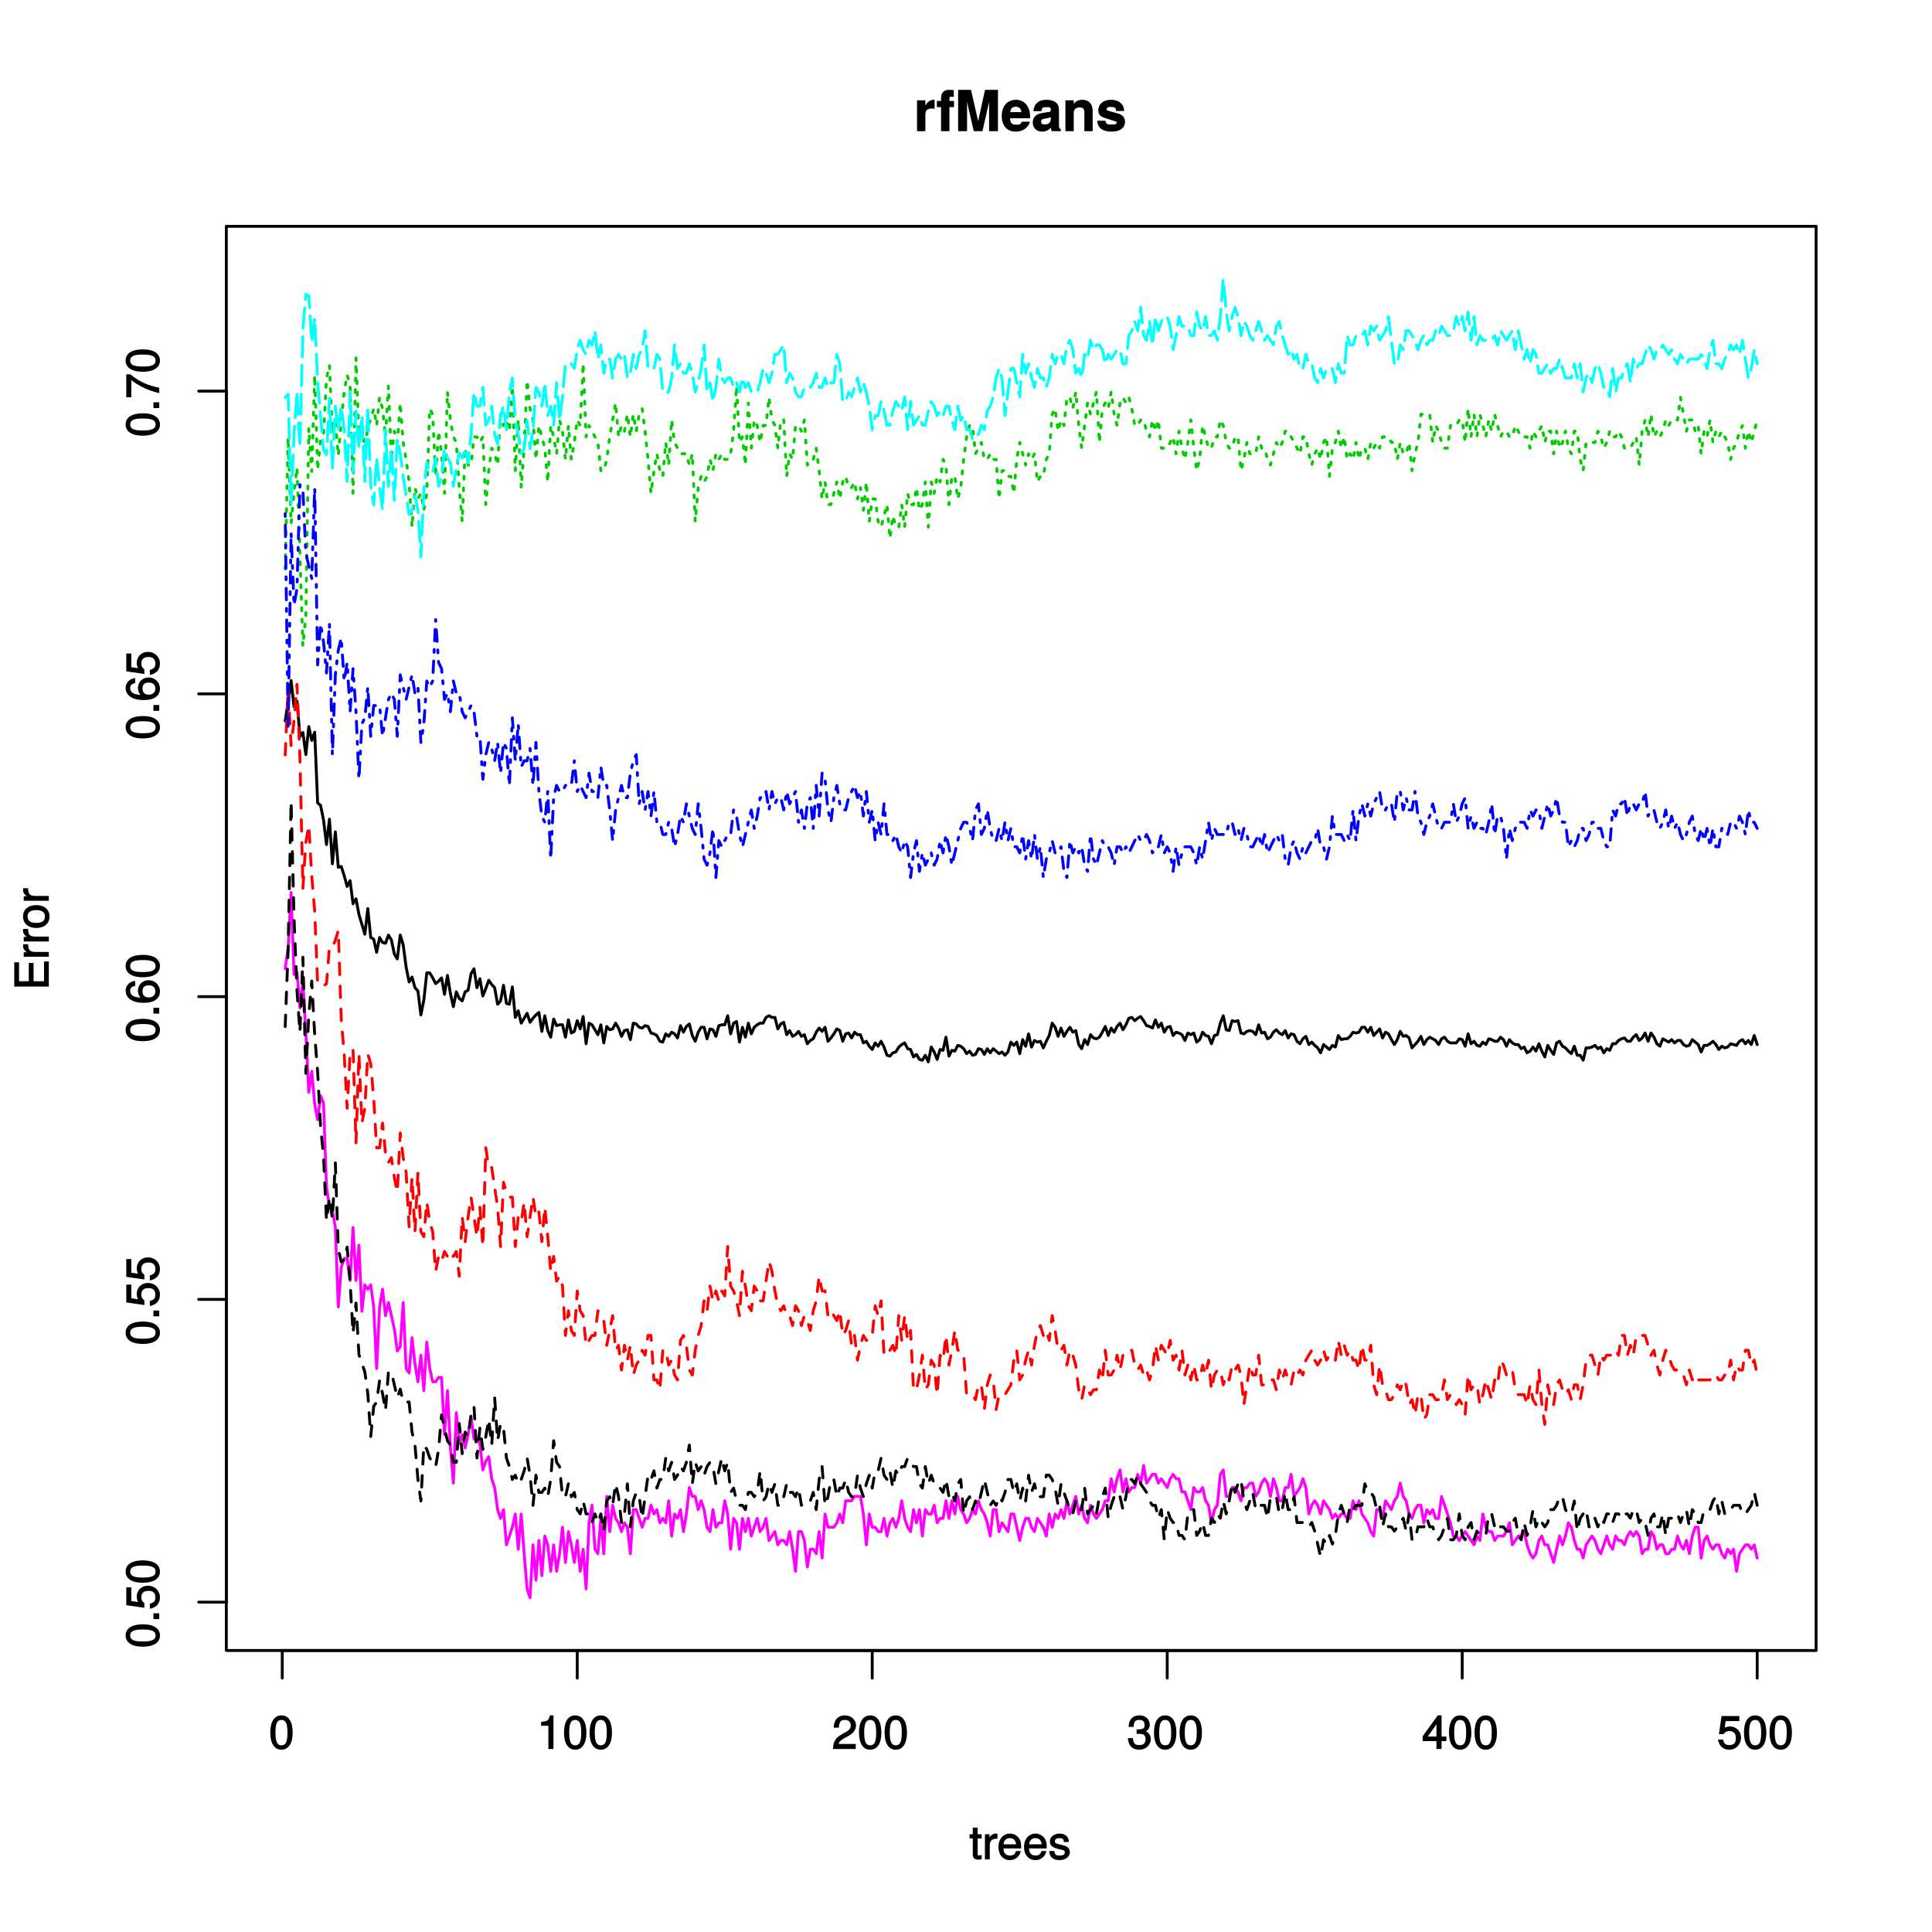 <?xml version="1.0" encoding="UTF-8"?>
<svg xmlns="http://www.w3.org/2000/svg" xmlns:xlink="http://www.w3.org/1999/xlink" width="504pt" height="504pt" viewBox="0 0 504 504" version="1.1">
<defs>
<g>
<symbol overflow="visible" id="glyph0-0">
<path style="stroke:none;" d=""/>
</symbol>
<symbol overflow="visible" id="glyph0-1">
<path style="stroke:none;" d="M 6.219 -4.219 C 6.219 -7.172 5.141 -8.766 3.297 -8.766 C 1.469 -8.766 0.375 -7.156 0.375 -4.297 C 0.375 -1.422 1.469 0.188 3.297 0.188 C 5.094 0.188 6.219 -1.422 6.219 -4.219 Z M 4.859 -4.312 C 4.859 -1.906 4.453 -0.953 3.281 -0.953 C 2.156 -0.953 1.734 -1.953 1.734 -4.281 C 1.734 -6.609 2.156 -7.578 3.297 -7.578 C 4.438 -7.578 4.859 -6.594 4.859 -4.312 Z M 4.859 -4.312 "/>
</symbol>
<symbol overflow="visible" id="glyph0-2">
<path style="stroke:none;" d="M 4.297 -0.125 L 4.297 -8.766 L 3.359 -8.766 C 2.953 -7.328 2.859 -7.281 1.078 -7.062 L 1.078 -6.062 L 2.969 -6.062 L 2.969 0 L 4.297 0 Z M 4.297 -0.125 "/>
</symbol>
<symbol overflow="visible" id="glyph0-3">
<path style="stroke:none;" d="M 6.266 -6.141 C 6.266 -7.578 5.016 -8.766 3.406 -8.766 C 1.672 -8.766 0.516 -7.75 0.453 -5.562 L 1.781 -5.562 C 1.875 -7.109 2.328 -7.578 3.375 -7.578 C 4.328 -7.578 4.906 -7.031 4.906 -6.125 C 4.906 -5.453 4.547 -4.969 3.797 -4.531 L 2.688 -3.906 C 0.906 -2.906 0.359 -2 0.25 0 L 6.203 0 L 6.203 -1.312 L 1.75 -1.312 C 1.844 -1.875 2.188 -2.219 3.234 -2.828 L 4.422 -3.484 C 5.609 -4.109 6.266 -5.094 6.266 -6.141 Z M 6.266 -6.141 "/>
</symbol>
<symbol overflow="visible" id="glyph0-4">
<path style="stroke:none;" d="M 6.203 -2.609 C 6.203 -3.641 5.656 -4.375 4.625 -4.719 L 4.625 -4.453 C 5.422 -4.766 5.953 -5.453 5.953 -6.297 C 5.953 -7.766 4.844 -8.766 3.234 -8.766 C 1.516 -8.766 0.453 -7.703 0.422 -5.766 L 1.75 -5.766 C 1.781 -7.156 2.156 -7.578 3.234 -7.578 C 4.172 -7.578 4.594 -7.156 4.594 -6.266 C 4.594 -5.359 4.344 -5.109 2.516 -5.109 L 2.516 -3.953 L 3.234 -3.953 C 4.391 -3.953 4.844 -3.547 4.844 -2.594 C 4.844 -1.531 4.328 -1.016 3.234 -1.016 C 2.078 -1.016 1.641 -1.469 1.562 -2.828 L 0.234 -2.828 C 0.375 -0.797 1.453 0.188 3.188 0.188 C 4.938 0.188 6.203 -1 6.203 -2.609 Z M 6.203 -2.609 "/>
</symbol>
<symbol overflow="visible" id="glyph0-5">
<path style="stroke:none;" d="M 6.375 -2.172 L 6.375 -3.25 L 5.109 -3.25 L 5.109 -8.766 L 4.125 -8.766 L 0.188 -3.328 L 0.188 -2.047 L 3.781 -2.047 L 3.781 0 L 5.109 0 L 5.109 -2.047 L 6.375 -2.047 Z M 3.922 -3.25 L 1.516 -3.25 L 4.016 -6.75 L 3.781 -6.844 L 3.781 -3.25 Z M 3.922 -3.25 "/>
</symbol>
<symbol overflow="visible" id="glyph0-6">
<path style="stroke:none;" d="M 6.281 -2.953 C 6.281 -4.625 5.047 -5.875 3.406 -5.875 C 2.812 -5.875 2.219 -5.672 2.016 -5.516 L 2.281 -7.281 L 5.844 -7.281 L 5.844 -8.594 L 1.203 -8.594 L 0.516 -3.875 L 1.719 -3.875 C 2.25 -4.5 2.562 -4.672 3.219 -4.672 C 4.359 -4.672 4.938 -4.062 4.938 -2.812 C 4.938 -1.578 4.375 -1.016 3.219 -1.016 C 2.297 -1.016 1.859 -1.359 1.578 -2.453 L 0.25 -2.453 C 0.625 -0.625 1.734 0.188 3.234 0.188 C 4.953 0.188 6.281 -1.156 6.281 -2.953 Z M 6.281 -2.953 "/>
</symbol>
<symbol overflow="visible" id="glyph0-7">
<path style="stroke:none;" d="M 3.188 -0.125 L 3.188 -1.156 C 2.922 -1.062 2.766 -1.062 2.562 -1.062 C 2.141 -1.062 2.141 -1.047 2.141 -1.484 L 2.141 -5.469 L 3.188 -5.469 L 3.188 -6.547 L 2.141 -6.547 L 2.141 -8.281 L 0.875 -8.281 L 0.875 -6.547 L 0.031 -6.547 L 0.031 -5.469 L 0.875 -5.469 L 0.875 -1.047 C 0.875 -0.406 1.453 0.078 2.234 0.078 C 2.469 0.078 2.719 0.062 3.188 -0.031 Z M 3.188 -0.125 "/>
</symbol>
<symbol overflow="visible" id="glyph0-8">
<path style="stroke:none;" d="M 3.984 -5.547 L 3.984 -6.688 C 3.688 -6.719 3.594 -6.734 3.469 -6.734 C 2.812 -6.734 2.219 -6.312 1.641 -5.375 L 1.891 -5.281 L 1.891 -6.547 L 0.703 -6.547 L 0.703 0 L 1.969 0 L 1.969 -3.391 C 1.969 -4.812 2.297 -5.391 3.984 -5.406 Z M 3.984 -5.547 "/>
</symbol>
<symbol overflow="visible" id="glyph0-9">
<path style="stroke:none;" d="M 6.281 -2.984 C 6.281 -3.906 6.219 -4.469 6.031 -4.938 C 5.625 -5.969 4.531 -6.734 3.359 -6.734 C 1.609 -6.734 0.344 -5.297 0.344 -3.234 C 0.344 -1.172 1.578 0.188 3.344 0.188 C 4.781 0.188 5.906 -0.766 6.188 -2.172 L 4.922 -2.172 C 4.594 -1.219 4.172 -1.016 3.375 -1.016 C 2.328 -1.016 1.688 -1.547 1.656 -2.859 L 6.281 -2.859 Z M 5.188 -3.781 C 5.188 -3.781 4.984 -3.922 4.984 -3.938 L 1.688 -3.938 C 1.766 -4.922 2.344 -5.547 3.344 -5.547 C 4.328 -5.547 4.938 -4.859 4.938 -3.875 Z M 5.188 -3.781 "/>
</symbol>
<symbol overflow="visible" id="glyph0-10">
<path style="stroke:none;" d="M 5.641 -1.891 C 5.641 -2.828 4.984 -3.438 3.734 -3.734 L 2.766 -3.953 C 1.953 -4.156 1.734 -4.281 1.734 -4.734 C 1.734 -5.297 2.125 -5.547 2.938 -5.547 C 3.75 -5.547 4.031 -5.328 4.062 -4.531 L 5.391 -4.531 C 5.375 -5.906 4.422 -6.734 2.969 -6.734 C 1.516 -6.734 0.422 -5.844 0.422 -4.688 C 0.422 -3.703 1.062 -3.094 2.562 -2.734 L 3.484 -2.516 C 4.188 -2.344 4.312 -2.266 4.312 -1.812 C 4.312 -1.219 3.875 -1.016 3 -1.016 C 2.094 -1.016 1.734 -1.094 1.578 -2.188 L 0.266 -2.188 C 0.312 -0.594 1.266 0.188 2.922 0.188 C 4.5 0.188 5.641 -0.688 5.641 -1.891 Z M 5.641 -1.891 "/>
</symbol>
<symbol overflow="visible" id="glyph1-0">
<path style="stroke:none;" d=""/>
</symbol>
<symbol overflow="visible" id="glyph1-1">
<path style="stroke:none;" d="M -4.219 -6.219 C -7.172 -6.219 -8.766 -5.141 -8.766 -3.297 C -8.766 -1.469 -7.156 -0.375 -4.297 -0.375 C -1.422 -0.375 0.188 -1.469 0.188 -3.297 C 0.188 -5.094 -1.422 -6.219 -4.219 -6.219 Z M -4.312 -4.859 C -1.906 -4.859 -0.953 -4.453 -0.953 -3.281 C -0.953 -2.156 -1.953 -1.734 -4.281 -1.734 C -6.609 -1.734 -7.578 -2.156 -7.578 -3.297 C -7.578 -4.438 -6.594 -4.859 -4.312 -4.859 Z M -4.312 -4.859 "/>
</symbol>
<symbol overflow="visible" id="glyph1-2">
<path style="stroke:none;" d="M -0.125 -2.422 L -1.516 -2.422 L -1.516 -0.906 L 0 -0.906 L 0 -2.422 Z M -0.125 -2.422 "/>
</symbol>
<symbol overflow="visible" id="glyph1-3">
<path style="stroke:none;" d="M -2.953 -6.281 C -4.625 -6.281 -5.875 -5.047 -5.875 -3.406 C -5.875 -2.812 -5.672 -2.219 -5.516 -2.016 L -7.281 -2.281 L -7.281 -5.844 L -8.594 -5.844 L -8.594 -1.203 L -3.875 -0.516 L -3.875 -1.719 C -4.5 -2.25 -4.672 -2.562 -4.672 -3.219 C -4.672 -4.359 -4.062 -4.938 -2.812 -4.938 C -1.578 -4.938 -1.016 -4.375 -1.016 -3.219 C -1.016 -2.297 -1.359 -1.859 -2.453 -1.578 L -2.453 -0.25 C -0.625 -0.625 0.188 -1.734 0.188 -3.234 C 0.188 -4.953 -1.156 -6.281 -2.953 -6.281 Z M -2.953 -6.281 "/>
</symbol>
<symbol overflow="visible" id="glyph1-4">
<path style="stroke:none;" d="M -2.766 -6.281 C -4.359 -6.281 -5.562 -5.078 -5.562 -3.547 C -5.562 -2.719 -5.203 -1.938 -4.578 -1.484 L -4.469 -1.734 C -6.547 -1.734 -7.578 -2.281 -7.578 -3.484 C -7.578 -4.234 -7.234 -4.609 -6.281 -4.797 L -6.281 -6.125 C -7.812 -5.906 -8.766 -4.859 -8.766 -3.562 C -8.766 -1.578 -6.969 -0.375 -4.016 -0.375 C -1.359 -0.375 0.188 -1.422 0.188 -3.375 C 0.188 -4.984 -1.109 -6.281 -2.766 -6.281 Z M -2.688 -4.938 C -1.625 -4.938 -1.016 -4.359 -1.016 -3.391 C -1.016 -2.406 -1.656 -1.781 -2.75 -1.781 C -3.797 -1.781 -4.359 -2.375 -4.359 -3.422 C -4.359 -4.438 -3.828 -4.938 -2.688 -4.938 Z M -2.688 -4.938 "/>
</symbol>
<symbol overflow="visible" id="glyph1-5">
<path style="stroke:none;" d="M -7.578 -6.375 L -8.594 -6.375 L -8.594 -0.406 L -7.281 -0.406 L -7.281 -4.859 C -5.375 -3.344 -2.797 -2.109 0 -1.469 L 0 -2.891 C -2.875 -3.391 -5.359 -4.547 -7.531 -6.375 Z M -7.578 -6.375 "/>
</symbol>
<symbol overflow="visible" id="glyph1-6">
<path style="stroke:none;" d="M -0.125 -7.484 L -1.25 -7.484 L -1.25 -2.328 L -3.984 -2.328 L -3.984 -7.094 L -5.234 -7.094 L -5.234 -2.328 L -7.766 -2.328 L -7.766 -7.266 L -9.016 -7.266 L -9.016 -0.938 L 0 -0.938 L 0 -7.484 Z M -0.125 -7.484 "/>
</symbol>
<symbol overflow="visible" id="glyph1-7">
<path style="stroke:none;" d="M -5.547 -3.984 L -6.688 -3.984 C -6.719 -3.688 -6.734 -3.594 -6.734 -3.469 C -6.734 -2.812 -6.312 -2.219 -5.375 -1.641 L -5.281 -1.891 L -6.547 -1.891 L -6.547 -0.703 L 0 -0.703 L 0 -1.969 L -3.391 -1.969 C -4.812 -1.969 -5.391 -2.297 -5.406 -3.984 Z M -5.547 -3.984 "/>
</symbol>
<symbol overflow="visible" id="glyph1-8">
<path style="stroke:none;" d="M -3.234 -6.25 C -5.406 -6.25 -6.734 -5.078 -6.734 -3.266 C -6.734 -1.5 -5.391 -0.281 -3.281 -0.281 C -1.156 -0.281 0.188 -1.484 0.188 -3.281 C 0.188 -5.047 -1.156 -6.25 -3.234 -6.25 Z M -3.234 -4.938 C -1.766 -4.938 -1.016 -4.375 -1.016 -3.281 C -1.016 -2.156 -1.75 -1.609 -3.281 -1.609 C -4.781 -1.609 -5.547 -2.156 -5.547 -3.281 C -5.547 -4.406 -4.797 -4.938 -3.234 -4.938 Z M -3.234 -4.938 "/>
</symbol>
<symbol overflow="visible" id="glyph2-0">
<path style="stroke:none;" d=""/>
</symbol>
<symbol overflow="visible" id="glyph2-1">
<path style="stroke:none;" d="M 5.406 -5.984 L 5.406 -8.156 C 5.219 -8.188 5.141 -8.188 5.078 -8.188 C 4.156 -8.188 3.266 -7.375 2.844 -6.328 L 3 -6.375 L 3 -8.047 L 0.828 -8.047 L 0.828 0 L 3 0 L 3 -4.266 C 3 -5.453 3.516 -5.906 4.703 -5.906 C 4.906 -5.906 5.062 -5.891 5.406 -5.828 Z M 5.406 -5.984 "/>
</symbol>
<symbol overflow="visible" id="glyph2-2">
<path style="stroke:none;" d="M 4.578 -6.406 L 4.578 -7.891 L 3.391 -7.891 L 3.391 -8.516 C 3.391 -8.922 3.484 -8.984 3.859 -8.984 C 4.031 -8.984 4.266 -8.969 4.516 -8.938 L 4.516 -10.734 C 4.062 -10.766 3.562 -10.781 3.281 -10.781 C 1.938 -10.781 1.203 -10 1.203 -8.688 L 1.203 -7.891 L 0.109 -7.891 L 0.109 -6.281 L 1.203 -6.281 L 1.203 0 L 3.391 0 L 3.391 -6.281 L 4.578 -6.281 Z M 4.578 -6.406 "/>
</symbol>
<symbol overflow="visible" id="glyph2-3">
<path style="stroke:none;" d="M 11.25 -0.125 L 11.25 -10.781 L 7.875 -10.781 L 6 -2.219 L 6.156 -2.281 L 4.219 -10.781 L 0.859 -10.781 L 0.859 0 L 3.188 0 L 3.188 -8.312 L 3.031 -8.312 L 4.938 0 L 7.203 0 L 9.094 -8.312 L 8.938 -8.312 L 8.938 0 L 11.25 0 Z M 11.25 -0.125 "/>
</symbol>
<symbol overflow="visible" id="glyph2-4">
<path style="stroke:none;" d="M 7.641 -3.734 C 7.641 -6.406 6.203 -8.188 3.922 -8.188 C 1.688 -8.188 0.234 -6.531 0.234 -3.922 C 0.234 -1.422 1.672 0.125 3.875 0.125 C 5.625 0.125 7.109 -0.797 7.594 -2.469 L 5.453 -2.469 C 5.234 -1.703 4.688 -1.688 3.953 -1.688 C 3 -1.688 2.469 -1.969 2.406 -3.359 L 7.609 -3.359 Z M 5.453 -4.969 L 2.453 -4.969 C 2.562 -5.906 3 -6.375 3.891 -6.375 C 4.75 -6.375 5.266 -5.938 5.359 -4.969 Z M 5.453 -4.969 "/>
</symbol>
<symbol overflow="visible" id="glyph2-5">
<path style="stroke:none;" d="M 7.625 -0.125 L 7.625 -0.469 C 7.234 -0.812 7.156 -0.922 7.156 -1.328 L 7.156 -5.641 C 7.156 -7.234 6 -8.188 3.906 -8.188 C 1.797 -8.188 0.625 -7.094 0.484 -5.219 L 2.578 -5.219 C 2.688 -6.156 2.953 -6.281 3.953 -6.281 C 4.719 -6.281 5.031 -6.156 5.031 -5.641 C 5.031 -4.812 4.516 -5.047 3.5 -4.875 L 2.688 -4.719 C 1.156 -4.453 0.312 -3.641 0.312 -2.234 C 0.312 -0.719 1.469 0.125 2.766 0.125 C 3.625 0.125 4.469 -0.281 5.047 -0.875 C 5.047 -0.703 5.109 -0.266 5.328 0 L 7.625 0 Z M 5.031 -3.453 C 5.031 -2.297 4.531 -1.766 3.516 -1.766 C 2.844 -1.766 2.5 -1.891 2.5 -2.469 C 2.5 -3.047 2.734 -3.141 3.578 -3.297 L 4.266 -3.422 C 4.797 -3.531 4.922 -3.594 5.031 -3.641 Z M 5.031 -3.453 "/>
</symbol>
<symbol overflow="visible" id="glyph2-6">
<path style="stroke:none;" d="M 7.938 -0.125 L 7.938 -5.344 C 7.938 -7.062 6.922 -8.188 5.266 -8.188 C 4.203 -8.188 3.438 -7.75 3 -7.094 L 3 -8.047 L 0.828 -8.047 L 0.828 0 L 3 0 L 3 -4.797 C 3 -5.719 3.578 -6.188 4.547 -6.188 C 5.422 -6.188 5.766 -5.844 5.766 -4.922 L 5.766 0 L 7.938 0 Z M 7.938 -0.125 "/>
</symbol>
<symbol overflow="visible" id="glyph2-7">
<path style="stroke:none;" d="M 7.562 -2.438 L 7.562 -2.531 C 7.562 -3.422 6.984 -4.234 5.969 -4.531 L 3.422 -5.266 C 2.859 -5.438 2.781 -5.422 2.781 -5.734 C 2.781 -6.172 3.172 -6.328 3.875 -6.328 C 4.844 -6.328 5.234 -6.109 5.25 -5.266 L 7.344 -5.266 C 7.312 -7.047 5.984 -8.188 3.891 -8.188 C 1.922 -8.188 0.609 -7.047 0.609 -5.453 C 0.609 -4.5 0.953 -3.844 2.391 -3.406 L 4.797 -2.656 C 5.297 -2.5 5.391 -2.469 5.391 -2.25 C 5.391 -1.766 4.906 -1.734 3.969 -1.734 C 3.047 -1.734 2.641 -1.75 2.438 -2.734 L 0.328 -2.734 C 0.391 -0.891 1.734 0.125 4.094 0.125 C 6.281 0.125 7.562 -0.859 7.562 -2.438 Z M 7.562 -2.438 "/>
</symbol>
</g>
</defs>
<g id="surface11">
<rect x="0" y="0" width="504" height="504" style="fill:rgb(100%,100%,100%);fill-opacity:1;stroke:none;"/>
<path style="fill:none;stroke-width:0.75;stroke-linecap:round;stroke-linejoin:round;stroke:rgb(0%,0%,0%);stroke-opacity:1;stroke-miterlimit:10;" d="M 74.398 188.078 L 75.168 183.09 L 75.938 177.527 L 76.707 184.348 L 77.477 182.883 L 78.246 192.164 L 79.016 191.078 L 79.785 196.844 L 80.555 189.551 L 81.324 193.164 L 82.094 191 L 82.863 209.461 L 83.633 210.098 L 84.402 213.938 L 85.172 220.312 L 85.941 213.676 L 86.711 225.34 L 87.48 217.008 L 88.25 226.25 L 89.02 226.035 L 89.789 228.453 L 90.559 231.246 L 91.328 229.742 L 92.098 235.758 L 92.867 234.469 L 93.637 238.551 L 95.176 243.707 L 95.945 237.047 L 96.715 244.566 L 97.484 244.996 L 98.254 248.434 L 99.023 244.566 L 99.793 245.855 L 100.562 246.07 L 101.332 243.922 L 102.102 245.211 L 102.871 248.863 L 103.641 250.152 L 104.41 243.922 L 105.18 246.5 L 105.949 252.301 L 106.719 256.168 L 107.488 254.879 L 108.258 257.672 L 109.027 258.531 L 109.797 264.762 L 110.566 260.895 L 111.336 253.805 L 112.105 253.805 L 112.879 255.094 L 113.648 256.598 L 114.418 255.953 L 115.188 255.094 L 115.957 259.391 L 116.727 254.449 L 117.496 259.176 L 118.266 262.613 L 119.035 258.746 L 119.805 260.465 L 120.574 261.109 L 121.344 258.746 L 122.113 258.316 L 122.883 254.02 L 123.652 252.73 L 124.422 257.672 L 125.191 255.309 L 125.961 259.82 L 126.73 257.887 L 127.5 255.738 L 128.27 256.812 L 129.039 257.672 L 129.809 261.969 L 130.578 261.109 L 131.348 257.027 L 132.117 261.754 L 132.887 261.969 L 133.656 257.457 L 134.426 265.406 L 135.195 263.688 L 135.965 266.91 L 137.504 264.332 L 138.273 266.695 L 139.043 265.621 L 139.812 264.762 L 140.582 264.117 L 141.352 269.059 L 142.121 264.977 L 142.891 268.844 L 143.66 270.562 L 144.43 265.836 L 145.199 267.555 L 145.969 267.34 L 146.738 267.34 L 147.508 270.562 L 148.277 266.051 L 149.047 269.488 L 149.816 269.059 L 150.586 266.266 L 151.355 268.414 L 152.125 265.191 L 152.895 272.281 L 153.664 266.91 L 154.434 267.34 L 155.973 269.918 L 156.742 267.34 L 157.512 272.066 L 158.281 267.77 L 159.051 268.629 L 159.82 268.414 L 160.59 266.91 L 161.359 268.199 L 162.129 270.348 L 162.898 268.844 L 163.668 268.629 L 164.438 271.207 L 165.207 266.91 L 165.977 267.125 L 166.746 267.984 L 167.516 268.199 L 168.285 267.555 L 169.055 267.77 L 169.824 269.488 L 170.594 269.703 L 171.363 270.133 L 172.133 271.637 L 172.902 271.852 L 173.672 269.703 L 174.441 270.348 L 175.211 269.273 L 175.98 269.703 L 176.75 270.777 L 177.52 267.555 L 178.289 269.273 L 179.059 267.77 L 179.828 267.125 L 180.598 270.133 L 181.367 271.637 L 182.137 269.273 L 182.906 267.984 L 183.676 267.984 L 184.445 270.992 L 185.215 268.414 L 185.984 268.629 L 186.754 270.348 L 187.523 267.555 L 188.293 267.34 L 189.062 267.34 L 189.832 264.977 L 190.602 269.703 L 191.371 266.91 L 192.141 266.48 L 192.91 271.852 L 193.68 267.984 L 194.449 270.562 L 195.219 266.91 L 195.988 269.703 L 196.758 267.984 L 197.527 267.34 L 198.297 266.91 L 199.066 266.91 L 199.836 265.406 L 200.605 264.977 L 201.375 265.406 L 202.145 265.406 L 202.914 268.414 L 203.684 267.125 L 204.453 266.695 L 205.223 269.918 L 205.992 268.844 L 206.762 270.348 L 207.531 269.918 L 208.301 269.059 L 209.07 270.348 L 209.84 269.918 L 210.609 272.281 L 211.379 271.422 L 212.148 270.992 L 212.918 269.273 L 213.688 268.199 L 214.457 269.059 L 215.227 267.984 L 215.996 271.637 L 216.766 270.777 L 217.535 269.703 L 218.305 268.414 L 219.074 268.844 L 219.844 271.637 L 220.613 269.703 L 221.383 269.488 L 222.152 270.777 L 222.922 269.273 L 223.691 269.918 L 224.461 269.918 L 225.23 272.066 L 226 271.637 L 226.77 272.926 L 227.539 273.785 L 228.309 272.066 L 229.078 272.926 L 229.848 271.637 L 230.617 273.141 L 231.387 275.289 L 232.156 275.504 L 232.926 274.645 L 233.695 274.43 L 234.465 273.141 L 235.234 272.496 L 236.004 272.066 L 236.773 273.57 L 237.543 273.785 L 238.312 275.719 L 239.082 275.074 L 239.852 276.363 L 240.621 276.578 L 241.391 275.289 L 242.16 277.008 L 242.93 273.141 L 243.699 274.43 L 244.469 276.363 L 245.238 273.785 L 246.008 274 L 246.777 270.562 L 247.547 275.504 L 248.316 274 L 249.086 274.215 L 249.855 272.711 L 250.625 272.926 L 251.395 273.57 L 252.164 274.859 L 252.934 274.215 L 253.703 275.289 L 254.473 275.074 L 255.242 273.57 L 256.012 273.785 L 256.781 275.074 L 257.551 273.57 L 258.32 274.645 L 259.09 273.57 L 260.629 274.859 L 261.398 274.43 L 262.168 275.289 L 262.938 274.43 L 263.707 271.852 L 264.477 272.711 L 265.246 271.852 L 266.016 274.859 L 266.785 271.207 L 267.555 272.926 L 268.324 269.703 L 269.094 273.141 L 269.863 271.422 L 270.633 271.852 L 271.402 271.637 L 272.172 273.355 L 272.941 271.637 L 273.711 270.133 L 274.48 266.91 L 275.25 267.984 L 276.02 270.348 L 276.789 268.199 L 277.559 270.348 L 278.328 269.059 L 279.098 267.984 L 279.867 269.273 L 280.637 268.844 L 281.406 272.496 L 282.176 273.57 L 282.945 271.207 L 283.715 272.496 L 284.484 269.918 L 285.254 270.777 L 286.023 270.992 L 286.793 270.562 L 287.562 269.273 L 288.332 267.77 L 289.102 270.133 L 289.871 268.199 L 290.641 269.273 L 291.41 267.77 L 292.18 266.91 L 292.949 268.629 L 293.719 267.34 L 294.488 265.621 L 295.258 265.406 L 296.027 266.266 L 296.797 265.621 L 297.566 265.191 L 298.336 266.266 L 299.105 267.555 L 299.875 267.77 L 300.645 268.199 L 301.414 266.051 L 302.184 267.984 L 302.953 266.91 L 303.723 269.273 L 304.492 267.984 L 305.262 267.77 L 306.031 270.133 L 306.801 269.273 L 307.57 269.488 L 308.34 269.918 L 309.109 271.422 L 309.879 269.488 L 310.648 269.918 L 311.418 269.488 L 312.188 271.852 L 312.957 271.207 L 313.727 269.273 L 314.496 270.133 L 315.266 270.348 L 316.035 272.281 L 316.805 270.133 L 317.574 269.918 L 318.344 266.91 L 319.113 264.977 L 319.883 268.629 L 320.652 268.844 L 321.422 266.266 L 322.191 266.48 L 322.961 266.266 L 323.73 269.488 L 324.5 269.703 L 325.27 269.059 L 326.039 268.844 L 326.809 269.059 L 327.578 269.918 L 328.348 267.34 L 329.117 269.488 L 329.887 269.273 L 330.656 270.992 L 331.426 270.562 L 332.195 269.273 L 332.965 268.629 L 333.734 269.488 L 334.504 269.918 L 335.273 268.844 L 336.043 270.777 L 336.812 269.703 L 337.582 269.918 L 338.352 271.637 L 339.121 272.281 L 339.891 270.992 L 340.66 270.348 L 341.43 272.496 L 342.199 271.852 L 342.969 272.711 L 343.738 273.355 L 344.508 274.645 L 345.277 272.496 L 346.816 273.785 L 347.586 272.711 L 348.355 273.141 L 349.125 270.133 L 349.895 271.207 L 350.664 270.992 L 351.434 270.992 L 352.203 270.348 L 352.973 269.273 L 353.742 269.488 L 354.512 269.273 L 355.281 267.984 L 356.051 267.984 L 356.82 269.273 L 357.59 267.984 L 358.359 270.133 L 359.898 268.414 L 360.668 270.777 L 361.438 269.273 L 362.207 269.703 L 362.977 271.207 L 363.746 272.496 L 364.516 271.207 L 365.285 269.059 L 366.055 270.348 L 366.824 270.133 L 367.594 270.777 L 368.363 273.355 L 369.902 271.637 L 370.672 270.348 L 371.441 272.496 L 372.211 271.207 L 372.98 270.562 L 374.52 271.422 L 375.289 272.496 L 376.059 270.992 L 376.828 270.562 L 377.598 271.637 L 378.367 272.066 L 379.906 272.066 L 380.676 270.992 L 381.445 271.207 L 382.215 272.926 L 382.984 269.703 L 383.754 272.281 L 384.523 271.637 L 385.293 272.711 L 386.062 272.926 L 386.832 271.852 L 387.602 272.496 L 388.371 270.992 L 389.141 271.207 L 389.91 271.637 L 390.68 271.637 L 391.449 270.562 L 392.219 271.207 L 392.988 272.926 L 393.758 271.207 L 394.527 272.066 L 395.297 272.496 L 396.066 272.496 L 396.836 273.57 L 397.605 273.141 L 398.375 274.645 L 399.145 274.215 L 399.914 273.141 L 400.684 274.215 L 401.453 272.281 L 402.223 274.215 L 402.992 275.719 L 403.762 272.711 L 404.531 274 L 405.301 275.074 L 406.07 272.066 L 406.84 271.637 L 407.609 272.926 L 408.379 273.355 L 409.148 274.215 L 409.918 274.859 L 410.688 272.926 L 411.457 275.289 L 412.227 275.289 L 412.996 276.578 L 413.766 273.355 L 414.535 273.355 L 415.305 273.141 L 416.074 272.711 L 416.844 273.57 L 417.613 273.141 L 418.383 274.645 L 419.152 273.57 L 419.922 274 L 420.691 272.281 L 421.461 272.281 L 422.23 271.422 L 423 270.992 L 423.77 270.777 L 424.539 271.637 L 425.309 271.637 L 426.078 270.562 L 426.848 269.918 L 427.617 271.422 L 428.387 270.777 L 429.156 269.488 L 429.926 271.637 L 430.695 269.488 L 431.465 270.562 L 432.234 272.281 L 433.004 272.926 L 433.773 270.992 L 435.312 271.852 L 436.082 271.207 L 436.852 272.066 L 437.621 271.422 L 438.391 271.422 L 439.16 272.496 L 439.93 272.926 L 440.699 272.711 L 441.469 271.207 L 443.008 272.496 L 443.777 274.43 L 444.547 272.711 L 445.316 272.711 L 446.086 272.281 L 446.855 271.637 L 447.625 272.496 L 448.395 273.785 L 449.164 272.926 L 449.934 273.355 L 450.703 273.141 L 451.473 272.281 L 453.012 272.711 L 453.781 271.637 L 454.551 271.207 L 455.32 272.281 L 456.09 271.422 L 456.859 272.496 L 457.629 270.133 L 458.398 272.496 "/>
<path style="fill:none;stroke-width:0.75;stroke-linecap:round;stroke-linejoin:round;stroke:rgb(0%,0%,0%);stroke-opacity:1;stroke-miterlimit:10;" d="M 73.629 430.559 L 458.398 430.559 "/>
<path style="fill:none;stroke-width:0.75;stroke-linecap:round;stroke-linejoin:round;stroke:rgb(0%,0%,0%);stroke-opacity:1;stroke-miterlimit:10;" d="M 73.629 430.559 L 73.629 437.762 "/>
<path style="fill:none;stroke-width:0.75;stroke-linecap:round;stroke-linejoin:round;stroke:rgb(0%,0%,0%);stroke-opacity:1;stroke-miterlimit:10;" d="M 150.586 430.559 L 150.586 437.762 "/>
<path style="fill:none;stroke-width:0.75;stroke-linecap:round;stroke-linejoin:round;stroke:rgb(0%,0%,0%);stroke-opacity:1;stroke-miterlimit:10;" d="M 227.539 430.559 L 227.539 437.762 "/>
<path style="fill:none;stroke-width:0.75;stroke-linecap:round;stroke-linejoin:round;stroke:rgb(0%,0%,0%);stroke-opacity:1;stroke-miterlimit:10;" d="M 304.492 430.559 L 304.492 437.762 "/>
<path style="fill:none;stroke-width:0.75;stroke-linecap:round;stroke-linejoin:round;stroke:rgb(0%,0%,0%);stroke-opacity:1;stroke-miterlimit:10;" d="M 381.445 430.559 L 381.445 437.762 "/>
<path style="fill:none;stroke-width:0.75;stroke-linecap:round;stroke-linejoin:round;stroke:rgb(0%,0%,0%);stroke-opacity:1;stroke-miterlimit:10;" d="M 458.398 430.559 L 458.398 437.762 "/>
<g style="fill:rgb(0%,0%,0%);fill-opacity:1;">
  <use xlink:href="#glyph0-1" x="70.129" y="456.257"/>
</g>
<g style="fill:rgb(0%,0%,0%);fill-opacity:1;">
  <use xlink:href="#glyph0-2" x="140.086" y="456.257"/>
  <use xlink:href="#glyph0-1" x="146.758" y="456.257"/>
  <use xlink:href="#glyph0-1" x="153.43" y="456.257"/>
</g>
<g style="fill:rgb(0%,0%,0%);fill-opacity:1;">
  <use xlink:href="#glyph0-3" x="217.039" y="456.257"/>
  <use xlink:href="#glyph0-1" x="223.711" y="456.257"/>
  <use xlink:href="#glyph0-1" x="230.383" y="456.257"/>
</g>
<g style="fill:rgb(0%,0%,0%);fill-opacity:1;">
  <use xlink:href="#glyph0-4" x="293.992" y="456.257"/>
  <use xlink:href="#glyph0-1" x="300.664" y="456.257"/>
  <use xlink:href="#glyph0-1" x="307.336" y="456.257"/>
</g>
<g style="fill:rgb(0%,0%,0%);fill-opacity:1;">
  <use xlink:href="#glyph0-5" x="370.945" y="456.257"/>
  <use xlink:href="#glyph0-1" x="377.617" y="456.257"/>
  <use xlink:href="#glyph0-1" x="384.289" y="456.257"/>
</g>
<g style="fill:rgb(0%,0%,0%);fill-opacity:1;">
  <use xlink:href="#glyph0-6" x="447.898" y="456.257"/>
  <use xlink:href="#glyph0-1" x="454.57" y="456.257"/>
  <use xlink:href="#glyph0-1" x="461.242" y="456.257"/>
</g>
<path style="fill:none;stroke-width:0.75;stroke-linecap:round;stroke-linejoin:round;stroke:rgb(0%,0%,0%);stroke-opacity:1;stroke-miterlimit:10;" d="M 59.039 417.949 L 59.039 102.035 "/>
<path style="fill:none;stroke-width:0.75;stroke-linecap:round;stroke-linejoin:round;stroke:rgb(0%,0%,0%);stroke-opacity:1;stroke-miterlimit:10;" d="M 59.039 417.949 L 51.84 417.949 "/>
<path style="fill:none;stroke-width:0.75;stroke-linecap:round;stroke-linejoin:round;stroke:rgb(0%,0%,0%);stroke-opacity:1;stroke-miterlimit:10;" d="M 59.039 338.969 L 51.84 338.969 "/>
<path style="fill:none;stroke-width:0.75;stroke-linecap:round;stroke-linejoin:round;stroke:rgb(0%,0%,0%);stroke-opacity:1;stroke-miterlimit:10;" d="M 59.039 259.992 L 51.84 259.992 "/>
<path style="fill:none;stroke-width:0.75;stroke-linecap:round;stroke-linejoin:round;stroke:rgb(0%,0%,0%);stroke-opacity:1;stroke-miterlimit:10;" d="M 59.039 181.012 L 51.84 181.012 "/>
<path style="fill:none;stroke-width:0.75;stroke-linecap:round;stroke-linejoin:round;stroke:rgb(0%,0%,0%);stroke-opacity:1;stroke-miterlimit:10;" d="M 59.039 102.035 L 51.84 102.035 "/>
<g style="fill:rgb(0%,0%,0%);fill-opacity:1;">
  <use xlink:href="#glyph1-1" x="41.538" y="429.949"/>
  <use xlink:href="#glyph1-2" x="41.538" y="423.277"/>
  <use xlink:href="#glyph1-3" x="41.538" y="419.941"/>
  <use xlink:href="#glyph1-1" x="41.538" y="413.27"/>
</g>
<g style="fill:rgb(0%,0%,0%);fill-opacity:1;">
  <use xlink:href="#glyph1-1" x="41.538" y="350.969"/>
  <use xlink:href="#glyph1-2" x="41.538" y="344.297"/>
  <use xlink:href="#glyph1-3" x="41.538" y="340.961"/>
  <use xlink:href="#glyph1-3" x="41.538" y="334.289"/>
</g>
<g style="fill:rgb(0%,0%,0%);fill-opacity:1;">
  <use xlink:href="#glyph1-1" x="41.538" y="271.992"/>
  <use xlink:href="#glyph1-2" x="41.538" y="265.32"/>
  <use xlink:href="#glyph1-4" x="41.538" y="261.984"/>
  <use xlink:href="#glyph1-1" x="41.538" y="255.312"/>
</g>
<g style="fill:rgb(0%,0%,0%);fill-opacity:1;">
  <use xlink:href="#glyph1-1" x="41.538" y="193.012"/>
  <use xlink:href="#glyph1-2" x="41.538" y="186.34"/>
  <use xlink:href="#glyph1-4" x="41.538" y="183.004"/>
  <use xlink:href="#glyph1-3" x="41.538" y="176.332"/>
</g>
<g style="fill:rgb(0%,0%,0%);fill-opacity:1;">
  <use xlink:href="#glyph1-1" x="41.538" y="114.035"/>
  <use xlink:href="#glyph1-2" x="41.538" y="107.363"/>
  <use xlink:href="#glyph1-5" x="41.538" y="104.027"/>
  <use xlink:href="#glyph1-1" x="41.538" y="97.355"/>
</g>
<path style="fill:none;stroke-width:0.75;stroke-linecap:round;stroke-linejoin:round;stroke:rgb(0%,0%,0%);stroke-opacity:1;stroke-miterlimit:10;" d="M 59.039 430.559 L 473.762 430.559 L 473.762 59.039 L 59.039 59.039 L 59.039 430.559 "/>
<g style="fill:rgb(0%,0%,0%);fill-opacity:1;">
  <use xlink:href="#glyph2-1" x="238.398" y="34.219"/>
  <use xlink:href="#glyph2-2" x="244.291" y="34.219"/>
  <use xlink:href="#glyph2-3" x="249.088" y="34.219"/>
  <use xlink:href="#glyph2-4" x="261.088" y="34.219"/>
  <use xlink:href="#glyph2-5" x="269.098" y="34.219"/>
  <use xlink:href="#glyph2-6" x="277.107" y="34.219"/>
  <use xlink:href="#glyph2-7" x="285.909" y="34.219"/>
</g>
<g style="fill:rgb(0%,0%,0%);fill-opacity:1;">
  <use xlink:href="#glyph0-7" x="252.898" y="485.058"/>
  <use xlink:href="#glyph0-8" x="256.234" y="485.058"/>
  <use xlink:href="#glyph0-9" x="260.111" y="485.058"/>
  <use xlink:href="#glyph0-9" x="266.783" y="485.058"/>
  <use xlink:href="#glyph0-10" x="273.455" y="485.058"/>
</g>
<g style="fill:rgb(0%,0%,0%);fill-opacity:1;">
  <use xlink:href="#glyph1-6" x="12.737" y="258.301"/>
  <use xlink:href="#glyph1-7" x="12.737" y="250.297"/>
  <use xlink:href="#glyph1-7" x="12.737" y="246.301"/>
  <use xlink:href="#glyph1-8" x="12.737" y="242.364"/>
  <use xlink:href="#glyph1-7" x="12.737" y="235.692"/>
</g>
<path style="fill:none;stroke-width:0.75;stroke-linecap:round;stroke-linejoin:round;stroke:rgb(100%,0%,0%);stroke-opacity:1;stroke-dasharray:3,3;stroke-miterlimit:10;" d="M 74.398 196.945 L 75.168 179.422 L 75.938 194.488 L 76.707 187.973 L 77.477 178.512 L 78.246 197.801 L 79.016 231.762 L 79.785 219.84 L 80.555 215.273 L 81.324 228.477 L 82.094 237.684 L 82.863 256.621 L 83.633 256.887 L 84.402 257.148 L 85.172 256.637 L 85.941 247.098 L 86.711 247.098 L 87.48 245.305 L 88.25 242.727 L 89.02 265.918 L 89.789 274.938 L 90.559 289.109 L 91.328 274.938 L 92.098 273.648 L 92.867 298.129 L 93.637 274.938 L 94.406 292.973 L 95.176 289.109 L 95.945 274.938 L 96.715 277.516 L 97.484 286.531 L 98.254 299.418 L 99.023 299.418 L 99.793 292.973 L 100.562 300.703 L 101.332 303.281 L 102.102 301.992 L 102.871 307.148 L 103.641 311.012 L 104.41 295.551 L 105.18 301.992 L 105.949 305.859 L 106.719 320.031 L 107.488 307.148 L 108.258 321.32 L 109.027 305.859 L 109.797 321.32 L 110.566 322.609 L 111.336 313.59 L 112.105 318.742 L 112.879 321.32 L 113.648 331.625 L 114.418 327.762 L 115.188 329.051 L 115.957 326.473 L 116.727 327.762 L 117.496 326.473 L 118.266 327.762 L 119.035 326.473 L 119.805 332.914 L 120.574 317.453 L 121.344 323.895 L 122.113 317.453 L 122.883 312.301 L 123.652 317.453 L 124.422 322.609 L 125.191 314.879 L 125.961 325.184 L 126.73 299.418 L 127.5 304.57 L 128.27 304.57 L 129.039 309.723 L 129.809 314.879 L 130.578 325.184 L 131.348 308.434 L 132.117 311.012 L 132.887 312.301 L 133.656 312.301 L 134.426 325.184 L 135.195 317.453 L 135.965 318.742 L 136.734 313.59 L 137.504 322.609 L 138.273 317.453 L 139.043 312.301 L 139.812 317.453 L 140.582 316.164 L 141.352 323.895 L 142.121 314.879 L 142.891 322.609 L 143.66 331.625 L 144.43 327.762 L 145.199 334.203 L 145.969 332.914 L 146.738 335.492 L 147.508 348.375 L 148.277 341.934 L 149.047 347.086 L 149.816 348.375 L 150.586 336.781 L 151.355 341.934 L 152.125 343.223 L 152.895 350.953 L 154.434 348.375 L 155.203 348.375 L 155.973 341.934 L 157.512 344.512 L 158.281 350.953 L 159.051 347.086 L 159.82 343.223 L 160.59 352.242 L 161.359 350.953 L 162.129 357.395 L 162.898 350.953 L 163.668 354.816 L 164.438 350.953 L 165.207 358.684 L 165.977 356.105 L 166.746 354.816 L 167.516 352.242 L 168.285 353.531 L 169.055 348.375 L 169.824 348.375 L 170.594 359.973 L 171.363 359.973 L 172.133 362.547 L 172.902 352.242 L 173.672 352.242 L 174.441 356.105 L 175.211 354.816 L 175.98 358.684 L 176.75 359.973 L 177.52 349.664 L 178.289 348.375 L 179.059 350.953 L 179.828 357.395 L 180.598 358.684 L 181.367 352.242 L 182.137 348.375 L 182.906 345.801 L 183.676 339.355 L 184.445 341.934 L 185.215 335.492 L 185.984 339.355 L 186.754 336.781 L 187.523 339.355 L 188.293 336.781 L 189.062 338.07 L 189.832 325.184 L 190.602 335.492 L 191.371 336.781 L 192.141 339.355 L 192.91 343.223 L 193.68 331.625 L 194.449 335.492 L 195.219 340.645 L 195.988 341.934 L 196.758 335.492 L 197.527 336.781 L 198.297 339.355 L 199.066 339.355 L 200.605 329.051 L 201.375 331.625 L 202.145 336.781 L 202.914 340.645 L 203.684 341.934 L 204.453 340.645 L 205.223 343.223 L 205.992 343.223 L 206.762 345.801 L 207.531 340.645 L 208.301 341.934 L 209.07 345.801 L 209.84 343.223 L 210.609 344.512 L 211.379 347.086 L 212.148 341.934 L 212.918 339.355 L 213.688 332.914 L 214.457 336.781 L 215.227 336.781 L 215.996 343.223 L 216.766 341.934 L 218.305 344.512 L 219.074 341.934 L 219.844 348.375 L 220.613 347.086 L 221.383 344.512 L 222.152 350.953 L 222.922 348.375 L 223.691 354.816 L 224.461 350.953 L 225.23 348.375 L 226 349.664 L 226.77 349.664 L 227.539 348.375 L 228.309 340.645 L 229.078 343.223 L 229.848 339.355 L 230.617 353.531 L 231.387 352.242 L 232.156 352.242 L 232.926 350.953 L 233.695 353.531 L 234.465 343.223 L 235.234 349.664 L 236.004 343.223 L 236.773 349.664 L 237.543 347.086 L 238.312 362.547 L 239.082 362.547 L 239.852 358.684 L 240.621 353.531 L 241.391 362.547 L 242.16 361.262 L 242.93 354.816 L 243.699 356.105 L 244.469 363.836 L 245.238 353.531 L 246.008 354.816 L 246.777 348.375 L 247.547 356.105 L 248.316 352.242 L 249.086 347.086 L 249.855 352.242 L 250.625 352.242 L 251.395 353.531 L 252.164 363.836 L 253.703 363.836 L 254.473 365.125 L 255.242 361.262 L 256.012 361.262 L 256.781 367.703 L 257.551 361.262 L 258.32 358.684 L 259.09 359.973 L 259.859 367.703 L 260.629 363.836 L 262.168 363.836 L 262.938 362.547 L 263.707 361.262 L 264.477 354.816 L 265.246 352.242 L 266.016 359.973 L 266.785 358.684 L 267.555 354.816 L 268.324 352.242 L 269.094 356.105 L 269.863 350.953 L 270.633 347.086 L 271.402 345.801 L 272.172 348.375 L 272.941 347.086 L 273.711 349.664 L 274.48 343.223 L 275.25 347.086 L 276.02 352.242 L 276.789 352.242 L 277.559 350.953 L 278.328 356.105 L 279.098 352.242 L 279.867 353.531 L 280.637 356.105 L 281.406 362.547 L 282.176 365.125 L 282.945 361.262 L 283.715 362.547 L 284.484 363.836 L 285.254 362.547 L 286.023 362.547 L 286.793 357.395 L 287.562 359.973 L 288.332 352.242 L 289.102 358.684 L 289.871 358.684 L 290.641 357.395 L 291.41 353.531 L 292.18 357.395 L 292.949 353.531 L 293.719 353.531 L 294.488 352.242 L 295.258 352.242 L 296.027 356.105 L 296.797 357.395 L 297.566 356.105 L 298.336 358.684 L 299.105 357.395 L 299.875 359.973 L 300.645 357.395 L 301.414 350.953 L 302.184 354.816 L 302.953 350.953 L 304.492 353.531 L 305.262 349.664 L 306.031 354.816 L 306.801 353.531 L 307.57 357.395 L 308.34 352.242 L 309.109 358.684 L 309.879 356.105 L 310.648 359.973 L 311.418 356.105 L 312.188 359.973 L 312.957 359.973 L 313.727 356.105 L 314.496 358.684 L 315.266 354.816 L 316.035 362.547 L 316.805 358.684 L 317.574 357.395 L 318.344 357.395 L 319.113 361.262 L 319.883 358.684 L 320.652 359.973 L 321.422 356.105 L 322.191 357.395 L 322.961 356.105 L 323.73 358.684 L 324.5 366.414 L 325.27 361.262 L 326.039 356.105 L 326.809 358.684 L 327.578 358.684 L 328.348 353.531 L 329.117 361.262 L 330.656 361.262 L 331.426 359.973 L 332.195 359.973 L 332.965 362.547 L 333.734 357.395 L 334.504 359.973 L 335.273 357.395 L 336.043 359.973 L 336.812 361.262 L 337.582 357.395 L 338.352 358.684 L 339.121 357.395 L 339.891 358.684 L 340.66 354.816 L 341.43 353.531 L 342.199 352.242 L 342.969 354.816 L 343.738 356.105 L 344.508 354.816 L 345.277 352.242 L 346.047 354.816 L 346.816 353.531 L 347.586 354.816 L 348.355 354.816 L 349.125 349.664 L 349.895 353.531 L 350.664 350.953 L 351.434 353.531 L 352.203 352.242 L 352.973 354.816 L 353.742 354.816 L 354.512 357.395 L 355.281 350.953 L 356.051 354.816 L 356.82 354.816 L 357.59 350.953 L 358.359 361.262 L 359.129 363.836 L 359.898 356.105 L 360.668 361.262 L 361.438 362.547 L 362.207 365.125 L 362.977 365.125 L 363.746 363.836 L 364.516 361.262 L 365.285 362.547 L 366.055 359.973 L 366.824 361.262 L 367.594 366.414 L 368.363 365.125 L 369.133 368.992 L 369.902 363.836 L 370.672 363.836 L 371.441 370.277 L 372.211 368.992 L 372.98 363.836 L 373.75 363.836 L 374.52 365.125 L 375.289 365.125 L 376.059 363.836 L 376.828 359.973 L 377.598 365.125 L 378.367 363.836 L 379.906 366.414 L 380.676 365.125 L 381.445 366.414 L 382.215 368.992 L 382.984 358.684 L 383.754 362.547 L 384.523 361.262 L 385.293 361.262 L 386.062 366.414 L 386.832 363.836 L 387.602 359.973 L 388.371 362.547 L 389.141 365.125 L 389.91 359.973 L 390.68 361.262 L 391.449 354.816 L 392.219 356.105 L 392.988 358.684 L 393.758 357.395 L 394.527 357.395 L 395.297 362.547 L 396.066 363.836 L 397.605 363.836 L 398.375 366.414 L 399.145 361.262 L 399.914 365.125 L 400.684 366.414 L 401.453 357.395 L 402.223 366.414 L 402.992 371.566 L 403.762 361.262 L 404.531 365.125 L 405.301 366.414 L 406.07 361.262 L 406.84 359.973 L 407.609 362.547 L 408.379 363.836 L 409.148 362.547 L 409.918 365.125 L 410.688 361.262 L 411.457 361.262 L 412.227 365.125 L 412.996 361.262 L 413.766 354.816 L 414.535 353.531 L 415.305 353.531 L 416.074 356.105 L 416.844 358.684 L 417.613 353.531 L 418.383 354.816 L 419.152 353.531 L 420.691 353.531 L 421.461 352.242 L 422.23 353.531 L 423 348.375 L 423.77 348.375 L 424.539 353.531 L 425.309 350.953 L 426.078 353.531 L 426.848 348.375 L 429.156 348.375 L 430.695 353.531 L 431.465 352.242 L 432.234 356.105 L 433.004 358.684 L 433.773 354.816 L 434.543 352.242 L 435.312 353.531 L 436.082 356.105 L 436.852 357.395 L 438.391 357.395 L 439.16 358.684 L 439.93 361.262 L 440.699 357.395 L 441.469 359.973 L 442.238 358.684 L 443.008 359.973 L 446.086 359.973 L 446.855 358.684 L 447.625 358.684 L 448.395 359.973 L 449.164 359.973 L 449.934 358.684 L 450.703 358.684 L 451.473 354.816 L 452.242 359.973 L 453.012 356.105 L 453.781 357.395 L 454.551 357.395 L 455.32 352.242 L 456.09 352.242 L 456.859 356.105 L 457.629 354.816 L 458.398 358.684 "/>
<path style="fill:none;stroke-width:0.75;stroke-linecap:round;stroke-linejoin:round;stroke:rgb(0%,80.392%,0%);stroke-opacity:1;stroke-dasharray:0.75,2.25;stroke-miterlimit:10;" d="M 74.398 148.449 L 75.168 114.184 L 75.938 136.598 L 76.707 128.566 L 77.477 121.984 L 78.246 144.59 L 79.016 168.543 L 79.785 160.754 L 80.555 111.645 L 81.324 122.984 L 82.094 97.883 L 82.863 122.609 L 83.633 114.754 L 84.402 113.391 L 85.172 98.641 L 85.941 95.254 L 86.711 112.938 L 87.48 109.988 L 88.25 118.832 L 89.02 109.988 L 89.789 102.18 L 90.559 97.766 L 91.328 100.707 L 92.098 128.68 L 92.867 93.348 L 93.637 113.957 L 94.406 109.543 L 95.176 118.375 L 95.945 111.012 L 96.715 109.543 L 97.484 106.598 L 98.254 111.012 L 99.023 103.652 L 99.793 106.598 L 100.562 113.957 L 101.332 100.707 L 102.102 119.848 L 102.871 112.484 L 103.641 115.43 L 104.41 105.125 L 105.18 115.43 L 105.949 119.848 L 106.719 125.734 L 107.488 137.512 L 108.258 127.207 L 109.027 130.152 L 109.797 128.68 L 110.566 133.094 L 111.336 128.68 L 112.105 106.598 L 112.879 108.07 L 113.648 124.262 L 114.418 112.484 L 115.188 118.375 L 115.957 128.68 L 116.727 102.18 L 117.496 109.543 L 118.266 113.957 L 119.035 115.43 L 119.805 127.207 L 120.574 136.039 L 121.344 116.902 L 122.113 121.316 L 122.883 121.316 L 123.652 113.957 L 124.422 113.957 L 125.191 115.43 L 125.961 113.957 L 126.73 131.621 L 127.5 122.789 L 128.27 116.902 L 129.039 118.375 L 129.809 121.316 L 130.578 108.07 L 131.348 111.012 L 132.117 109.543 L 132.887 112.484 L 133.656 100.707 L 134.426 122.789 L 135.195 109.543 L 135.965 127.207 L 136.734 116.902 L 137.504 99.234 L 138.273 106.598 L 139.043 109.543 L 139.812 119.848 L 140.582 111.012 L 142.121 116.902 L 142.891 125.734 L 143.66 111.012 L 144.43 113.957 L 145.199 118.375 L 145.969 109.543 L 146.738 112.484 L 147.508 119.848 L 148.277 111.012 L 149.047 119.848 L 149.816 115.43 L 150.586 109.543 L 151.355 111.012 L 152.125 94.82 L 152.895 113.957 L 153.664 111.012 L 155.973 115.43 L 156.742 122.789 L 157.512 122.789 L 158.281 119.848 L 159.051 113.957 L 159.82 109.543 L 160.59 105.125 L 161.359 113.957 L 162.129 111.012 L 162.898 112.484 L 163.668 108.07 L 164.438 113.957 L 165.207 108.07 L 165.977 112.484 L 166.746 108.07 L 167.516 106.598 L 168.285 112.484 L 169.055 119.848 L 169.824 128.68 L 170.594 122.789 L 171.363 118.375 L 172.133 122.789 L 172.902 124.262 L 173.672 115.43 L 174.441 121.316 L 175.211 109.543 L 175.98 115.43 L 177.52 118.375 L 179.059 118.375 L 179.828 121.316 L 180.598 118.375 L 181.367 136.039 L 182.137 127.207 L 182.906 124.262 L 183.676 125.734 L 184.445 124.262 L 185.215 119.848 L 185.984 122.789 L 186.754 118.375 L 187.523 119.848 L 188.293 118.375 L 189.062 119.848 L 189.832 119.848 L 190.602 118.375 L 191.371 112.484 L 192.141 100.707 L 192.91 115.43 L 193.68 113.957 L 194.449 121.316 L 195.219 105.125 L 195.988 116.902 L 196.758 109.543 L 197.527 111.012 L 198.297 115.43 L 199.066 111.012 L 199.836 111.012 L 200.605 103.652 L 201.375 109.543 L 202.145 111.012 L 202.914 116.902 L 203.684 109.543 L 204.453 109.543 L 205.223 124.262 L 205.992 118.375 L 206.762 119.848 L 207.531 111.012 L 208.301 111.012 L 209.07 112.484 L 209.84 109.543 L 210.609 121.316 L 211.379 119.848 L 212.148 119.848 L 212.918 116.902 L 213.688 122.789 L 214.457 130.152 L 215.227 125.734 L 215.996 131.621 L 216.766 131.621 L 217.535 128.68 L 218.305 125.734 L 219.074 130.152 L 219.844 125.734 L 220.613 124.262 L 221.383 127.207 L 222.152 127.207 L 222.922 125.734 L 223.691 130.152 L 224.461 127.207 L 225.23 133.094 L 226 125.734 L 226.77 136.039 L 227.539 130.152 L 228.309 130.152 L 229.078 136.039 L 229.848 137.512 L 231.387 131.621 L 232.156 140.457 L 232.926 134.566 L 233.695 137.512 L 234.465 137.512 L 235.234 131.621 L 236.004 137.512 L 236.773 128.68 L 237.543 131.621 L 238.312 131.621 L 239.082 127.207 L 239.852 133.094 L 240.621 131.621 L 241.391 125.734 L 242.16 137.512 L 242.93 125.734 L 243.699 128.68 L 244.469 124.262 L 245.238 125.734 L 246.008 119.848 L 246.777 121.316 L 247.547 131.621 L 248.316 124.262 L 249.086 124.262 L 249.855 130.152 L 250.625 127.207 L 251.395 119.848 L 252.164 113.957 L 252.934 111.012 L 253.703 111.012 L 254.473 118.375 L 256.012 115.43 L 256.781 119.848 L 257.551 119.848 L 258.32 118.375 L 259.09 119.848 L 259.859 119.848 L 260.629 130.152 L 261.398 122.789 L 262.168 122.789 L 262.938 124.262 L 263.707 124.262 L 264.477 128.68 L 265.246 119.848 L 266.016 115.43 L 266.785 118.375 L 267.555 121.316 L 268.324 118.375 L 269.094 119.848 L 269.863 118.375 L 270.633 125.734 L 271.402 124.262 L 272.172 124.262 L 272.941 119.848 L 273.711 118.375 L 274.48 108.07 L 275.25 106.598 L 276.02 112.484 L 276.789 109.543 L 277.559 111.012 L 278.328 103.652 L 279.098 103.652 L 279.867 106.598 L 280.637 102.18 L 281.406 111.012 L 282.176 116.902 L 282.945 111.012 L 283.715 105.125 L 284.484 108.07 L 286.023 102.18 L 286.793 115.43 L 287.562 106.598 L 288.332 105.125 L 289.102 106.598 L 289.871 102.18 L 290.641 108.07 L 291.41 111.012 L 292.18 105.125 L 292.949 103.652 L 293.719 105.125 L 294.488 103.652 L 295.258 106.598 L 296.027 111.012 L 296.797 111.012 L 297.566 109.543 L 298.336 109.543 L 299.105 112.484 L 299.875 113.957 L 300.645 109.543 L 301.414 112.484 L 302.184 109.543 L 302.953 116.902 L 304.492 116.902 L 306.031 113.957 L 306.801 118.375 L 307.57 112.484 L 308.34 116.902 L 309.109 119.848 L 309.879 115.43 L 310.648 109.543 L 311.418 116.902 L 312.188 122.789 L 312.957 119.848 L 313.727 111.012 L 315.266 116.902 L 316.035 116.902 L 316.805 113.957 L 317.574 113.957 L 318.344 109.543 L 319.113 111.012 L 319.883 115.43 L 320.652 116.902 L 321.422 116.902 L 322.191 113.957 L 322.961 113.957 L 323.73 122.789 L 324.5 119.848 L 325.27 115.43 L 326.039 118.375 L 327.578 118.375 L 328.348 113.957 L 329.117 116.902 L 329.887 116.902 L 330.656 119.848 L 331.426 121.316 L 332.195 118.375 L 332.965 115.43 L 333.734 116.902 L 334.504 115.43 L 335.273 112.484 L 336.043 112.484 L 339.121 118.375 L 339.891 113.957 L 340.66 113.957 L 341.43 118.375 L 342.199 121.316 L 342.969 118.375 L 343.738 116.902 L 344.508 119.848 L 345.277 115.43 L 346.047 113.957 L 346.816 124.262 L 347.586 116.902 L 348.355 115.43 L 349.125 112.484 L 349.895 116.902 L 350.664 113.957 L 351.434 119.848 L 352.203 118.375 L 352.973 119.848 L 353.742 115.43 L 354.512 119.848 L 355.281 116.902 L 356.051 116.902 L 356.82 119.848 L 357.59 115.43 L 358.359 116.902 L 359.129 115.43 L 359.898 116.902 L 360.668 113.957 L 362.207 113.957 L 362.977 115.43 L 363.746 115.43 L 364.516 119.848 L 365.285 115.43 L 366.055 118.375 L 366.824 118.375 L 367.594 115.43 L 368.363 122.789 L 369.133 118.375 L 369.902 115.43 L 370.672 108.07 L 372.98 108.07 L 373.75 115.43 L 374.52 111.012 L 375.289 112.484 L 376.059 115.43 L 376.828 116.902 L 377.598 116.902 L 378.367 111.012 L 379.906 111.012 L 380.676 109.543 L 381.445 109.543 L 382.215 115.43 L 382.984 106.598 L 383.754 113.957 L 384.523 108.07 L 385.293 113.957 L 386.062 108.07 L 386.832 111.012 L 387.602 113.957 L 388.371 109.543 L 389.141 112.484 L 389.91 108.07 L 390.68 111.012 L 391.449 113.957 L 392.219 112.484 L 392.988 112.484 L 393.758 113.957 L 394.527 113.957 L 395.297 111.012 L 396.836 113.957 L 398.375 113.957 L 399.145 116.902 L 399.914 112.484 L 400.684 113.957 L 402.223 111.012 L 402.992 115.43 L 403.762 112.484 L 404.531 112.484 L 405.301 118.375 L 406.07 112.484 L 406.84 116.902 L 407.609 115.43 L 408.379 112.484 L 409.148 116.902 L 409.918 118.375 L 410.688 112.484 L 411.457 112.484 L 412.227 119.848 L 412.996 122.789 L 413.766 115.43 L 416.074 115.43 L 416.844 112.484 L 417.613 113.957 L 418.383 116.902 L 419.152 115.43 L 419.922 112.484 L 420.691 113.957 L 421.461 113.957 L 422.23 112.484 L 423 113.957 L 423.77 116.902 L 425.309 116.902 L 426.848 113.957 L 427.617 121.316 L 428.387 112.484 L 429.156 109.543 L 429.926 113.957 L 430.695 108.07 L 431.465 113.957 L 432.234 112.484 L 433.004 113.957 L 433.773 112.484 L 434.543 109.543 L 435.312 111.012 L 436.082 109.543 L 437.621 109.543 L 438.391 103.652 L 439.16 108.07 L 439.93 112.484 L 440.699 109.543 L 441.469 109.543 L 442.238 112.484 L 443.008 111.012 L 443.777 118.375 L 444.547 112.484 L 445.316 113.957 L 446.086 109.543 L 446.855 115.43 L 447.625 112.484 L 448.395 113.957 L 449.164 112.484 L 450.703 115.43 L 451.473 119.848 L 452.242 116.902 L 453.012 115.43 L 453.781 112.484 L 454.551 111.012 L 455.32 116.902 L 456.09 112.484 L 456.859 115.43 L 457.629 112.484 L 458.398 109.543 "/>
<path style="fill:none;stroke-width:0.75;stroke-linecap:round;stroke-linejoin:round;stroke:rgb(0%,0%,100%);stroke-opacity:1;stroke-dasharray:0.75,2.25,3,2.25;stroke-miterlimit:10;" d="M 74.398 133.98 L 75.168 189.91 L 75.938 138.949 L 76.707 157.887 L 77.477 153.492 L 78.246 126.438 L 79.016 127.941 L 79.785 144.277 L 80.555 147.629 L 81.324 150.91 L 82.094 127.312 L 82.863 173.453 L 83.633 162.711 L 84.402 167.527 L 85.172 175.555 L 85.941 162.711 L 86.711 196.871 L 87.48 176.047 L 88.25 169.637 L 89.02 166.434 L 89.789 177.648 L 90.559 172.844 L 91.328 185.66 L 92.098 174.445 L 92.867 185.66 L 93.637 203.281 L 94.406 188.863 L 95.176 187.262 L 95.945 179.25 L 96.715 192.066 L 97.484 184.055 L 99.023 184.055 L 99.793 192.066 L 100.562 187.262 L 101.332 182.453 L 102.102 180.852 L 102.871 182.453 L 103.641 192.066 L 104.41 176.047 L 105.949 182.453 L 107.488 176.047 L 108.258 180.852 L 109.027 179.25 L 109.797 193.668 L 110.566 188.863 L 111.336 177.648 L 112.105 179.25 L 112.879 177.648 L 113.648 161.629 L 114.418 172.844 L 115.188 174.445 L 115.957 182.453 L 116.727 180.852 L 117.496 185.66 L 118.266 177.648 L 119.035 180.852 L 119.805 180.852 L 120.574 185.66 L 121.344 187.262 L 122.113 185.66 L 122.883 184.055 L 123.652 185.66 L 124.422 192.066 L 125.191 192.066 L 125.961 203.281 L 126.73 196.871 L 127.5 193.668 L 128.27 195.27 L 129.039 198.473 L 129.809 193.668 L 130.578 201.68 L 131.348 193.668 L 132.117 195.27 L 132.887 204.883 L 133.656 187.262 L 134.426 198.473 L 135.195 188.863 L 135.965 200.078 L 136.734 198.473 L 137.504 198.473 L 138.273 195.27 L 139.043 204.883 L 139.812 193.668 L 140.582 206.484 L 141.352 212.891 L 142.121 214.496 L 142.891 206.484 L 143.66 224.105 L 144.43 208.086 L 145.199 204.883 L 145.969 206.484 L 146.738 206.484 L 147.508 204.883 L 149.047 204.883 L 149.816 198.473 L 150.586 206.484 L 151.355 204.883 L 152.895 208.086 L 153.664 201.68 L 154.434 206.484 L 155.203 206.484 L 155.973 208.086 L 156.742 200.078 L 157.512 204.883 L 158.281 204.883 L 159.051 211.289 L 159.82 219.301 L 160.59 211.289 L 162.129 204.883 L 162.898 208.086 L 163.668 208.086 L 164.438 201.68 L 165.207 198.473 L 165.977 196.871 L 166.746 209.688 L 167.516 206.484 L 168.285 211.289 L 169.055 206.484 L 169.824 212.891 L 170.594 206.484 L 171.363 214.496 L 172.133 214.496 L 172.902 217.699 L 173.672 217.699 L 174.441 214.496 L 175.211 216.098 L 175.98 220.902 L 176.75 217.699 L 177.52 212.891 L 178.289 214.496 L 179.059 209.688 L 179.828 212.891 L 180.598 216.098 L 181.367 217.699 L 182.137 209.688 L 182.906 216.098 L 183.676 224.105 L 184.445 225.707 L 185.215 222.504 L 185.984 216.098 L 186.754 228.914 L 187.523 219.301 L 188.293 220.902 L 189.832 217.699 L 190.602 217.699 L 191.371 211.289 L 192.141 212.891 L 192.91 217.699 L 193.68 220.902 L 195.219 214.496 L 195.988 211.289 L 196.758 216.098 L 197.527 212.891 L 198.297 208.086 L 199.066 208.086 L 199.836 206.484 L 200.605 211.289 L 201.375 206.484 L 202.145 209.688 L 202.914 208.086 L 203.684 208.086 L 204.453 211.289 L 205.223 206.484 L 205.992 209.688 L 207.531 206.484 L 208.301 214.496 L 209.07 211.289 L 209.84 216.098 L 210.609 209.688 L 211.379 208.086 L 212.148 216.098 L 212.918 204.883 L 213.688 212.891 L 214.457 201.68 L 215.227 203.281 L 215.996 211.289 L 216.766 214.496 L 217.535 208.086 L 218.305 204.883 L 219.074 209.688 L 219.844 211.289 L 220.613 211.289 L 221.383 208.086 L 222.922 204.883 L 223.691 208.086 L 224.461 206.484 L 225.23 212.891 L 226 206.484 L 226.77 214.496 L 227.539 211.289 L 228.309 219.301 L 229.078 214.496 L 229.848 217.699 L 230.617 209.688 L 231.387 217.699 L 232.156 217.699 L 232.926 219.301 L 233.695 217.699 L 234.465 220.902 L 235.234 222.504 L 236.004 219.301 L 236.773 220.902 L 237.543 228.914 L 238.312 222.504 L 239.082 219.301 L 239.852 227.309 L 240.621 222.504 L 241.391 225.707 L 242.93 222.504 L 243.699 225.707 L 244.469 224.105 L 245.238 219.301 L 246.008 222.504 L 246.777 217.699 L 247.547 220.902 L 248.316 225.707 L 250.625 216.098 L 251.395 214.496 L 252.164 214.496 L 252.934 216.098 L 253.703 219.301 L 254.473 211.289 L 255.242 209.688 L 256.012 217.699 L 256.781 216.098 L 257.551 211.289 L 258.32 216.098 L 259.09 219.301 L 259.859 219.301 L 260.629 216.098 L 261.398 219.301 L 262.168 214.496 L 262.938 219.301 L 263.707 216.098 L 264.477 220.902 L 265.246 220.902 L 266.016 222.504 L 266.785 217.699 L 267.555 224.105 L 268.324 219.301 L 269.094 224.105 L 269.863 217.699 L 270.633 224.105 L 271.402 220.902 L 272.172 228.914 L 272.941 224.105 L 273.711 222.504 L 274.48 219.301 L 275.25 222.504 L 276.02 222.504 L 276.789 220.902 L 277.559 227.309 L 278.328 228.914 L 279.098 219.301 L 279.867 222.504 L 280.637 220.902 L 281.406 222.504 L 282.176 220.902 L 282.945 225.707 L 283.715 227.309 L 284.484 217.699 L 285.254 224.105 L 286.023 225.707 L 287.562 219.301 L 288.332 220.902 L 289.102 220.902 L 289.871 222.504 L 290.641 225.707 L 291.41 220.902 L 292.18 220.902 L 292.949 222.504 L 293.719 220.902 L 294.488 222.504 L 296.797 217.699 L 297.566 219.301 L 298.336 219.301 L 299.105 217.699 L 299.875 219.301 L 300.645 222.504 L 301.414 220.902 L 302.184 220.902 L 302.953 217.699 L 303.723 222.504 L 304.492 220.902 L 305.262 222.504 L 306.031 227.309 L 306.801 220.902 L 307.57 225.707 L 308.34 222.504 L 309.109 220.902 L 310.648 220.902 L 311.418 222.504 L 312.188 225.707 L 312.957 220.902 L 313.727 224.105 L 315.266 214.496 L 316.035 219.301 L 316.805 216.098 L 317.574 217.699 L 319.883 217.699 L 320.652 214.496 L 321.422 214.496 L 322.191 217.699 L 322.961 216.098 L 323.73 219.301 L 324.5 216.098 L 325.27 217.699 L 326.039 220.902 L 326.809 220.902 L 328.348 217.699 L 329.117 220.902 L 329.887 217.699 L 330.656 222.504 L 332.965 217.699 L 333.734 219.301 L 334.504 217.699 L 335.273 224.105 L 336.043 225.707 L 336.812 220.902 L 337.582 219.301 L 338.352 222.504 L 339.121 224.105 L 339.891 220.902 L 340.66 222.504 L 342.199 219.301 L 342.969 219.301 L 343.738 216.098 L 344.508 220.902 L 345.277 220.902 L 346.047 224.105 L 346.816 220.902 L 347.586 212.891 L 348.355 217.699 L 349.895 217.699 L 350.664 219.301 L 351.434 217.699 L 352.203 219.301 L 352.973 211.289 L 353.742 219.301 L 354.512 212.891 L 355.281 209.688 L 356.051 212.891 L 356.82 209.688 L 357.59 212.891 L 358.359 209.688 L 359.898 206.484 L 360.668 211.289 L 361.438 211.289 L 362.207 209.688 L 362.977 209.688 L 363.746 214.496 L 364.516 206.484 L 365.285 206.484 L 366.055 211.289 L 366.824 208.086 L 367.594 211.289 L 368.363 211.289 L 369.133 206.484 L 369.902 212.891 L 370.672 214.496 L 371.441 217.699 L 372.211 214.496 L 372.98 212.891 L 373.75 209.688 L 374.52 212.891 L 375.289 216.098 L 376.059 216.098 L 376.828 214.496 L 378.367 214.496 L 379.137 209.688 L 379.906 214.496 L 380.676 212.891 L 381.445 209.688 L 382.215 208.086 L 382.984 216.098 L 383.754 212.891 L 384.523 216.098 L 385.293 214.496 L 386.062 216.098 L 386.832 216.098 L 387.602 217.699 L 388.371 214.496 L 389.141 209.688 L 389.91 217.699 L 390.68 212.891 L 391.449 212.891 L 392.219 216.098 L 392.988 224.105 L 393.758 216.098 L 394.527 219.301 L 395.297 216.098 L 396.066 214.496 L 397.605 214.496 L 398.375 216.098 L 399.145 211.289 L 399.914 212.891 L 400.684 211.289 L 401.453 211.289 L 402.223 216.098 L 402.992 212.891 L 403.762 209.688 L 404.531 212.891 L 405.301 211.289 L 406.07 208.086 L 406.84 212.891 L 407.609 214.496 L 408.379 214.496 L 409.148 220.902 L 409.918 219.301 L 410.688 220.902 L 411.457 219.301 L 412.227 216.098 L 412.996 216.098 L 413.766 219.301 L 414.535 217.699 L 415.305 214.496 L 416.074 214.496 L 416.844 216.098 L 417.613 216.098 L 418.383 219.301 L 419.152 220.902 L 419.922 220.902 L 420.691 211.289 L 421.461 212.891 L 422.23 209.688 L 423 209.688 L 423.77 208.086 L 424.539 212.891 L 425.309 209.688 L 426.078 209.688 L 426.848 211.289 L 427.617 209.688 L 428.387 209.688 L 429.156 206.484 L 429.926 212.891 L 430.695 211.289 L 431.465 211.289 L 432.234 214.496 L 433.004 216.098 L 433.773 214.496 L 434.543 211.289 L 435.312 216.098 L 436.082 212.891 L 436.852 216.098 L 437.621 214.496 L 438.391 217.699 L 439.16 219.301 L 439.93 217.699 L 440.699 214.496 L 441.469 212.891 L 442.238 217.699 L 443.008 219.301 L 443.777 216.098 L 444.547 219.301 L 445.316 216.098 L 446.086 220.902 L 446.855 216.098 L 447.625 220.902 L 448.395 220.902 L 449.164 216.098 L 449.934 216.098 L 450.703 217.699 L 451.473 214.496 L 452.242 214.496 L 453.012 216.098 L 453.781 212.891 L 454.551 214.496 L 455.32 217.699 L 456.09 211.289 L 456.859 214.496 L 457.629 214.496 L 458.398 216.098 "/>
<path style="fill:none;stroke-width:0.75;stroke-linecap:round;stroke-linejoin:round;stroke:rgb(0%,100%,100%);stroke-opacity:1;stroke-dasharray:5.25,2.25;stroke-miterlimit:10;" d="M 74.398 103.66 L 75.168 102.852 L 75.938 131.578 L 76.707 113.297 L 77.477 102.168 L 78.246 116.703 L 79.016 86.047 L 79.785 76.773 L 80.555 77.145 L 81.324 89.234 L 82.094 83 L 82.863 99.566 L 83.633 108.688 L 84.402 117.398 L 85.172 118.629 L 85.941 103.879 L 86.711 122.316 L 87.48 105.965 L 88.25 112.105 L 89.02 105.965 L 89.789 112.105 L 90.559 125.617 L 91.328 102.277 L 92.098 123.16 L 92.867 107.191 L 93.637 117.02 L 94.406 108.422 L 95.176 125.617 L 95.945 105.965 L 96.715 126.844 L 97.484 131.758 L 98.254 119.477 L 99.023 126.844 L 99.793 132.984 L 100.562 112.105 L 101.332 126.844 L 102.102 117.02 L 102.871 130.531 L 103.641 114.562 L 104.41 118.246 L 105.18 124.387 L 106.719 134.215 L 107.488 132.984 L 108.258 129.301 L 109.027 132.984 L 109.797 145.27 L 110.566 128.074 L 111.336 120.703 L 112.105 123.16 L 112.879 123.16 L 113.648 119.477 L 114.418 126.844 L 115.188 124.387 L 115.957 117.02 L 116.727 119.477 L 117.496 120.703 L 118.266 126.844 L 119.035 121.93 L 119.805 118.246 L 120.574 119.477 L 121.344 117.02 L 122.113 120.703 L 122.883 113.332 L 123.652 102.277 L 124.422 105.965 L 125.191 105.965 L 125.961 101.051 L 126.73 110.879 L 127.5 109.648 L 128.27 105.965 L 129.039 113.332 L 129.809 115.789 L 130.578 108.422 L 131.348 105.965 L 132.117 112.105 L 132.887 102.277 L 133.656 98.594 L 134.426 109.648 L 135.195 113.332 L 135.965 118.246 L 136.734 117.02 L 137.504 109.648 L 138.273 117.02 L 139.043 112.105 L 139.812 101.051 L 140.582 102.277 L 141.352 105.965 L 142.121 99.824 L 142.891 108.422 L 143.66 105.965 L 144.43 110.879 L 145.199 99.824 L 145.969 109.648 L 146.738 103.508 L 147.508 94.91 L 149.047 94.91 L 149.816 96.137 L 150.586 91.223 L 151.355 88.77 L 152.125 91.223 L 152.895 92.453 L 153.664 88.77 L 154.434 89.996 L 155.203 86.312 L 155.973 93.68 L 156.742 89.996 L 157.512 97.367 L 158.281 93.68 L 159.051 93.68 L 159.82 98.594 L 160.59 93.68 L 161.359 92.453 L 162.129 93.68 L 162.898 92.453 L 163.668 98.594 L 164.438 97.367 L 165.207 92.453 L 165.977 96.137 L 166.746 92.453 L 167.516 91.223 L 168.285 86.312 L 169.055 96.137 L 170.594 96.137 L 171.363 92.453 L 172.133 93.68 L 172.902 102.277 L 174.441 102.277 L 175.211 98.594 L 175.98 89.996 L 176.75 96.137 L 177.52 94.91 L 178.289 97.367 L 179.059 97.367 L 179.828 94.91 L 180.598 97.367 L 181.367 102.277 L 182.137 99.824 L 182.906 96.137 L 183.676 89.996 L 184.445 102.277 L 185.215 99.824 L 185.984 104.734 L 186.754 101.051 L 187.523 93.68 L 188.293 98.594 L 189.062 99.824 L 189.832 98.594 L 190.602 98.594 L 191.371 101.051 L 192.141 99.824 L 192.91 102.277 L 193.68 98.594 L 194.449 101.051 L 195.219 99.824 L 195.988 102.277 L 197.527 102.277 L 198.297 99.824 L 199.066 96.137 L 199.836 97.367 L 200.605 99.824 L 201.375 97.367 L 202.145 92.453 L 202.914 92.453 L 203.684 91.223 L 204.453 89.996 L 205.223 99.824 L 205.992 97.367 L 206.762 98.594 L 207.531 102.277 L 208.301 103.508 L 209.07 103.508 L 209.84 101.051 L 211.379 101.051 L 212.148 99.824 L 212.918 97.367 L 213.688 101.051 L 214.457 101.051 L 215.227 98.594 L 215.996 101.051 L 216.766 99.824 L 217.535 99.824 L 218.305 92.453 L 219.074 94.91 L 219.844 104.734 L 220.613 104.734 L 221.383 102.277 L 222.152 103.508 L 223.691 98.594 L 224.461 102.277 L 225.23 99.824 L 226 102.277 L 226.77 105.965 L 227.539 112.105 L 228.309 108.422 L 229.078 108.422 L 229.848 104.734 L 230.617 107.191 L 231.387 110.879 L 232.156 110.879 L 232.926 107.191 L 233.695 104.734 L 234.465 105.965 L 235.234 107.191 L 236.004 103.508 L 236.773 112.105 L 237.543 104.734 L 238.312 110.879 L 239.082 109.648 L 239.852 108.422 L 240.621 110.879 L 241.391 110.879 L 242.16 107.191 L 242.93 104.734 L 243.699 105.965 L 244.469 108.422 L 245.238 107.191 L 246.008 108.422 L 246.777 105.965 L 247.547 105.965 L 248.316 109.648 L 249.086 112.105 L 249.855 105.965 L 250.625 109.648 L 251.395 108.422 L 252.164 112.105 L 252.934 112.105 L 253.703 114.562 L 254.473 113.332 L 255.242 113.332 L 256.012 110.879 L 256.781 112.105 L 257.551 107.191 L 258.32 105.965 L 259.09 103.508 L 259.859 98.594 L 260.629 96.137 L 261.398 98.594 L 262.168 108.422 L 262.938 102.277 L 263.707 96.137 L 264.477 96.137 L 265.246 99.824 L 266.016 103.508 L 266.785 92.453 L 267.555 97.367 L 268.324 94.91 L 269.094 98.594 L 269.863 101.051 L 270.633 96.137 L 271.402 98.594 L 272.172 98.594 L 272.941 101.051 L 273.711 98.594 L 274.48 92.453 L 275.25 94.91 L 276.02 92.453 L 276.789 92.453 L 277.559 94.91 L 278.328 89.996 L 279.098 88.77 L 279.867 91.223 L 280.637 97.367 L 281.406 96.137 L 282.176 98.594 L 282.945 92.453 L 283.715 93.68 L 284.484 88.77 L 285.254 91.223 L 286.023 89.996 L 286.793 89.996 L 287.562 91.223 L 288.332 94.91 L 289.102 92.453 L 289.871 93.68 L 290.641 92.453 L 291.41 91.223 L 292.18 91.223 L 292.949 94.91 L 293.719 94.91 L 294.488 87.539 L 295.258 86.312 L 296.027 83.855 L 296.797 86.312 L 297.566 80.168 L 298.336 87.539 L 299.105 88.77 L 299.875 83.855 L 300.645 89.996 L 301.414 82.625 L 302.184 86.312 L 302.953 83.855 L 303.723 82.625 L 304.492 82.625 L 305.262 85.082 L 306.031 91.223 L 306.801 87.539 L 307.57 82.625 L 308.34 85.082 L 309.879 85.082 L 310.648 87.539 L 311.418 87.539 L 312.188 81.398 L 312.957 85.082 L 313.727 86.312 L 314.496 82.625 L 315.266 87.539 L 316.035 87.539 L 316.805 86.312 L 317.574 88.77 L 318.344 82.625 L 319.113 72.801 L 319.883 81.398 L 320.652 86.312 L 321.422 82.625 L 322.191 80.168 L 322.961 82.625 L 323.73 87.539 L 324.5 83.855 L 325.27 85.082 L 326.039 87.539 L 326.809 88.77 L 328.348 83.855 L 329.887 88.77 L 330.656 87.539 L 331.426 88.77 L 332.195 89.996 L 332.965 85.082 L 333.734 83.855 L 334.504 87.539 L 336.043 92.453 L 336.812 91.223 L 337.582 93.68 L 338.352 92.453 L 339.121 96.137 L 339.891 96.137 L 340.66 92.453 L 341.43 94.91 L 342.199 94.91 L 342.969 98.594 L 343.738 99.824 L 344.508 96.137 L 345.277 98.594 L 346.047 96.137 L 347.586 96.137 L 348.355 99.824 L 349.125 94.91 L 349.895 97.367 L 350.664 97.367 L 351.434 87.539 L 352.203 89.996 L 352.973 89.996 L 353.742 87.539 L 355.281 87.539 L 356.051 86.312 L 356.82 89.996 L 357.59 85.082 L 358.359 86.312 L 359.129 85.082 L 359.898 88.77 L 360.668 87.539 L 361.438 86.312 L 362.207 82.625 L 362.977 88.77 L 363.746 94.91 L 364.516 94.91 L 365.285 89.996 L 366.055 91.223 L 366.824 86.312 L 367.594 86.312 L 368.363 87.539 L 369.133 88.77 L 369.902 91.223 L 370.672 88.77 L 371.441 87.539 L 372.211 89.996 L 372.98 88.77 L 373.75 88.77 L 374.52 86.312 L 375.289 87.539 L 376.059 85.082 L 376.828 86.312 L 377.598 87.539 L 378.367 87.539 L 379.137 86.312 L 379.906 82.625 L 380.676 85.082 L 381.445 82.625 L 382.215 86.312 L 382.984 81.398 L 383.754 88.77 L 384.523 82.625 L 385.293 89.996 L 386.062 87.539 L 386.832 88.77 L 389.141 88.77 L 389.91 87.539 L 390.68 89.996 L 391.449 86.312 L 392.219 87.539 L 392.988 88.77 L 393.758 87.539 L 394.527 86.312 L 395.297 91.223 L 396.066 86.312 L 397.605 93.68 L 398.375 91.223 L 399.145 94.91 L 399.914 91.223 L 400.684 92.453 L 401.453 97.367 L 402.223 97.367 L 402.992 96.137 L 403.762 94.91 L 404.531 97.367 L 405.301 96.137 L 406.07 96.137 L 406.84 93.68 L 408.379 98.594 L 409.918 98.594 L 410.688 94.91 L 411.457 98.594 L 412.227 94.91 L 412.996 102.277 L 413.766 98.594 L 414.535 97.367 L 415.305 99.824 L 416.074 96.137 L 416.844 94.91 L 417.613 97.367 L 418.383 101.051 L 419.152 101.051 L 419.922 103.508 L 420.691 96.137 L 421.461 102.277 L 422.23 98.594 L 423 98.594 L 423.77 96.137 L 424.539 94.91 L 425.309 99.824 L 426.078 93.68 L 426.848 96.137 L 427.617 94.91 L 428.387 94.91 L 429.926 89.996 L 430.695 91.223 L 431.465 93.68 L 432.234 91.223 L 433.004 91.223 L 433.773 89.996 L 434.543 91.223 L 435.312 92.453 L 436.082 91.223 L 436.852 93.68 L 437.621 94.91 L 438.391 92.453 L 439.16 93.68 L 439.93 94.91 L 440.699 93.68 L 443.008 93.68 L 443.777 92.453 L 444.547 93.68 L 445.316 96.137 L 446.086 91.223 L 446.855 88.77 L 447.625 94.91 L 448.395 94.91 L 449.164 96.137 L 449.934 93.68 L 450.703 92.453 L 451.473 89.996 L 452.242 91.223 L 453.012 89.996 L 453.781 92.453 L 454.551 88.77 L 455.32 93.68 L 456.09 98.594 L 456.859 96.137 L 457.629 91.223 L 458.398 94.91 "/>
<path style="fill:none;stroke-width:0.75;stroke-linecap:round;stroke-linejoin:round;stroke:rgb(100%,0%,100%);stroke-opacity:1;stroke-miterlimit:10;" d="M 74.398 252.723 L 75.168 247.293 L 75.938 232.805 L 76.707 254.188 L 77.477 253.57 L 78.246 262.945 L 79.016 256.141 L 79.785 269.422 L 80.555 284.957 L 81.324 279.461 L 82.094 287.953 L 82.863 292.09 L 83.633 285.836 L 84.402 287.852 L 85.172 309.727 L 85.941 314.484 L 86.711 315.633 L 87.48 320.23 L 88.25 340.926 L 89.02 330.578 L 89.789 328.277 L 90.559 328.277 L 91.328 334.027 L 92.098 320.23 L 92.867 334.027 L 93.637 324.832 L 94.406 342.074 L 95.176 335.176 L 95.945 336.328 L 96.715 335.176 L 97.484 340.926 L 98.254 357.02 L 99.023 340.926 L 99.793 336.328 L 100.562 343.223 L 101.332 339.773 L 102.871 346.672 L 103.641 352.422 L 104.41 351.273 L 105.18 339.773 L 105.949 357.02 L 106.719 358.168 L 107.488 348.973 L 108.258 355.871 L 109.027 360.469 L 109.797 353.57 L 110.566 362.77 L 111.336 350.121 L 112.105 357.02 L 112.879 360.469 L 113.648 360.469 L 114.418 359.32 L 115.188 359.32 L 115.957 374.266 L 116.727 362.77 L 117.496 377.711 L 118.266 386.91 L 119.035 368.516 L 119.805 376.562 L 120.574 374.266 L 121.344 377.711 L 122.113 374.266 L 122.883 369.664 L 123.652 375.414 L 124.422 375.414 L 125.191 376.562 L 125.961 383.461 L 126.73 381.16 L 127.5 380.012 L 128.27 385.762 L 129.039 388.059 L 129.809 393.809 L 130.578 396.105 L 131.348 393.809 L 132.117 403.004 L 132.887 400.707 L 133.656 398.406 L 134.426 394.957 L 135.195 404.152 L 135.965 394.957 L 136.734 405.305 L 137.504 414.5 L 138.273 416.801 L 139.043 403.004 L 139.812 412.203 L 140.582 401.855 L 141.352 411.051 L 142.121 400.707 L 142.891 403.004 L 143.66 409.902 L 144.43 403.004 L 145.199 409.902 L 145.969 405.305 L 146.738 398.406 L 147.508 407.602 L 148.277 399.555 L 149.047 403.004 L 149.816 407.602 L 150.586 401.855 L 151.355 409.902 L 152.125 404.152 L 152.895 414.5 L 153.664 397.258 L 154.434 392.656 L 155.203 404.152 L 155.973 405.305 L 156.742 396.105 L 157.512 405.305 L 158.281 390.359 L 159.051 399.555 L 159.82 392.656 L 160.59 396.105 L 161.359 397.258 L 162.129 399.555 L 162.898 397.258 L 163.668 398.406 L 164.438 405.305 L 165.207 393.809 L 165.977 393.809 L 166.746 396.105 L 167.516 398.406 L 168.285 396.105 L 169.055 396.105 L 169.824 392.656 L 170.594 394.957 L 171.363 393.809 L 172.133 397.258 L 172.902 396.105 L 173.672 397.258 L 174.441 391.508 L 175.211 400.707 L 175.98 394.957 L 176.75 396.105 L 177.52 393.809 L 178.289 399.555 L 179.059 394.957 L 179.828 388.059 L 180.598 390.359 L 181.367 390.359 L 182.137 393.809 L 182.906 391.508 L 183.676 393.809 L 184.445 398.406 L 185.215 399.555 L 185.984 393.809 L 186.754 398.406 L 187.523 397.258 L 188.293 397.258 L 189.062 391.508 L 189.832 394.957 L 190.602 404.152 L 191.371 396.105 L 192.141 397.258 L 192.91 404.152 L 193.68 396.105 L 194.449 399.555 L 195.219 396.105 L 195.988 400.707 L 197.527 396.105 L 198.297 399.555 L 199.066 398.406 L 199.836 396.105 L 200.605 401.855 L 201.375 400.707 L 202.145 399.555 L 202.914 403.004 L 203.684 401.855 L 204.453 401.855 L 205.223 403.004 L 205.992 399.555 L 206.762 404.152 L 207.531 409.902 L 208.301 399.555 L 209.07 399.555 L 209.84 401.855 L 210.609 408.754 L 211.379 404.152 L 212.148 404.152 L 212.918 405.305 L 213.688 399.555 L 214.457 406.453 L 215.227 394.957 L 215.996 398.406 L 217.535 398.406 L 218.305 397.258 L 219.074 394.957 L 219.844 397.258 L 220.613 391.508 L 222.152 391.508 L 222.922 390.359 L 224.461 390.359 L 225.23 394.957 L 226 403.004 L 226.77 394.957 L 227.539 398.406 L 228.309 398.406 L 229.078 399.555 L 229.848 399.555 L 230.617 396.105 L 231.387 400.707 L 232.156 397.258 L 232.926 396.105 L 233.695 398.406 L 234.465 396.105 L 235.234 391.508 L 236.004 396.105 L 236.773 398.406 L 237.543 399.555 L 238.312 393.809 L 239.082 397.258 L 239.852 393.809 L 240.621 400.707 L 241.391 393.809 L 242.16 394.957 L 242.93 394.957 L 243.699 392.656 L 244.469 397.258 L 245.238 396.105 L 246.008 396.105 L 246.777 391.508 L 247.547 396.105 L 248.316 391.508 L 249.086 394.957 L 249.855 390.359 L 250.625 393.809 L 251.395 394.957 L 252.164 397.258 L 252.934 396.105 L 253.703 393.809 L 254.473 394.957 L 255.242 391.508 L 256.012 393.809 L 256.781 394.957 L 257.551 397.258 L 258.32 400.707 L 259.09 393.809 L 259.859 393.809 L 260.629 399.555 L 261.398 397.258 L 262.938 399.555 L 263.707 394.957 L 264.477 394.957 L 266.016 401.855 L 266.785 398.406 L 267.555 396.105 L 268.324 396.105 L 269.094 398.406 L 269.863 399.555 L 270.633 396.105 L 271.402 397.258 L 272.172 398.406 L 272.941 400.707 L 273.711 394.957 L 274.48 398.406 L 275.25 394.957 L 276.02 396.105 L 276.789 393.809 L 277.559 396.105 L 278.328 391.508 L 279.098 394.957 L 279.867 392.656 L 280.637 390.359 L 281.406 394.957 L 282.176 392.656 L 282.945 396.105 L 283.715 397.258 L 284.484 392.656 L 285.254 394.957 L 286.023 396.105 L 287.562 393.809 L 288.332 391.508 L 289.102 391.508 L 289.871 385.762 L 290.641 389.211 L 291.41 385.762 L 292.18 383.461 L 292.949 389.211 L 293.719 385.762 L 294.488 389.211 L 295.258 388.059 L 296.027 388.059 L 296.797 384.609 L 297.566 386.91 L 298.336 382.312 L 299.105 386.91 L 299.875 385.762 L 300.645 384.609 L 301.414 384.609 L 302.184 386.91 L 302.953 385.762 L 304.492 388.059 L 305.262 385.762 L 306.031 384.609 L 306.801 385.762 L 307.57 385.762 L 308.34 389.211 L 309.109 389.211 L 309.879 391.508 L 310.648 393.809 L 311.418 388.059 L 312.188 389.211 L 312.957 389.211 L 313.727 388.059 L 314.496 391.508 L 315.266 392.656 L 316.035 397.258 L 316.805 393.809 L 317.574 392.656 L 318.344 384.609 L 319.113 383.461 L 319.883 390.359 L 320.652 390.359 L 321.422 388.059 L 322.191 388.059 L 322.961 389.211 L 323.73 391.508 L 324.5 388.059 L 325.27 388.059 L 326.039 386.91 L 326.809 386.91 L 327.578 390.359 L 328.348 389.211 L 329.117 386.91 L 329.887 385.762 L 330.656 386.91 L 331.426 390.359 L 332.195 385.762 L 332.965 388.059 L 333.734 391.508 L 334.504 391.508 L 335.273 388.059 L 336.043 388.059 L 336.812 384.609 L 337.582 390.359 L 338.352 389.211 L 339.121 388.059 L 339.891 385.762 L 340.66 388.059 L 341.43 394.957 L 342.199 392.656 L 342.969 391.508 L 343.738 392.656 L 344.508 394.957 L 345.277 391.508 L 346.047 392.656 L 346.816 393.809 L 347.586 396.105 L 348.355 394.957 L 349.125 396.105 L 349.895 394.957 L 350.664 394.957 L 351.434 396.105 L 352.203 396.105 L 352.973 391.508 L 353.742 393.809 L 354.512 391.508 L 355.281 394.957 L 356.051 396.105 L 356.82 397.258 L 357.59 399.555 L 358.359 400.707 L 359.129 393.809 L 359.898 393.809 L 360.668 396.105 L 361.438 391.508 L 362.207 392.656 L 362.977 393.809 L 363.746 391.508 L 364.516 390.359 L 365.285 386.91 L 366.055 390.359 L 366.824 391.508 L 367.594 394.957 L 368.363 396.105 L 369.133 393.809 L 369.902 392.656 L 370.672 392.656 L 371.441 397.258 L 372.211 393.809 L 372.98 394.957 L 373.75 393.809 L 374.52 396.105 L 375.289 396.105 L 376.059 390.359 L 376.828 392.656 L 378.367 397.258 L 379.137 400.707 L 379.906 400.707 L 380.676 401.855 L 381.445 400.707 L 382.215 399.555 L 382.984 400.707 L 384.523 403.004 L 385.293 400.707 L 386.062 401.855 L 386.832 394.957 L 387.602 398.406 L 388.371 399.555 L 389.141 399.555 L 389.91 401.855 L 390.68 400.707 L 392.219 400.707 L 392.988 399.555 L 393.758 397.258 L 394.527 403.004 L 396.066 400.707 L 396.836 400.707 L 397.605 399.555 L 398.375 403.004 L 399.145 405.305 L 399.914 406.453 L 400.684 405.305 L 401.453 401.855 L 402.223 400.707 L 402.992 403.004 L 403.762 403.004 L 404.531 405.305 L 405.301 407.602 L 406.07 404.152 L 406.84 400.707 L 407.609 403.004 L 408.379 400.707 L 409.148 397.258 L 409.918 398.406 L 410.688 401.855 L 411.457 404.152 L 412.227 404.152 L 412.996 406.453 L 413.766 403.004 L 415.305 400.707 L 416.074 401.855 L 416.844 404.152 L 417.613 405.305 L 418.383 403.004 L 419.152 400.707 L 419.922 403.004 L 420.691 404.152 L 421.461 400.707 L 422.23 401.855 L 423 401.855 L 423.77 403.004 L 424.539 400.707 L 425.309 399.555 L 426.078 400.707 L 426.848 399.555 L 427.617 400.707 L 428.387 405.305 L 429.156 404.152 L 429.926 404.152 L 430.695 399.555 L 431.465 400.707 L 432.234 404.152 L 433.004 403.004 L 433.773 403.004 L 434.543 405.305 L 435.312 405.305 L 436.082 404.152 L 436.852 404.152 L 437.621 400.707 L 438.391 403.004 L 439.16 404.152 L 439.93 401.855 L 440.699 405.305 L 441.469 400.707 L 442.238 398.406 L 443.008 398.406 L 443.777 406.453 L 444.547 401.855 L 445.316 400.707 L 446.086 403.004 L 446.855 404.152 L 447.625 403.004 L 448.395 403.004 L 449.164 405.305 L 449.934 406.453 L 450.703 404.152 L 451.473 405.305 L 452.242 404.152 L 453.012 409.902 L 453.781 405.305 L 454.551 404.152 L 455.32 403.004 L 456.09 403.004 L 456.859 404.152 L 457.629 403.004 L 458.398 406.453 "/>
<path style="fill:none;stroke-width:0.75;stroke-linecap:round;stroke-linejoin:round;stroke:rgb(0%,0%,0%);stroke-opacity:1;stroke-dasharray:3,3;stroke-miterlimit:10;" d="M 74.398 267.801 L 75.168 247.641 L 75.938 209 L 76.707 239.48 L 77.477 258.492 L 78.246 269.305 L 79.016 249.711 L 79.785 279.996 L 80.555 264.773 L 81.324 255.914 L 82.094 269.934 L 82.863 279.637 L 83.633 294.016 L 84.402 301.59 L 85.172 318.453 L 85.941 312.344 L 86.711 317.961 L 87.48 303.355 L 88.25 325.824 L 89.02 329.195 L 89.789 328.699 L 90.559 325.332 L 91.328 334.312 L 92.098 347.785 L 92.867 339.926 L 93.637 353.398 L 94.406 355.641 L 95.176 357.887 L 95.945 363.5 L 96.715 374.727 L 97.484 366.867 L 98.254 365.746 L 99.023 360.133 L 99.793 363.5 L 100.562 367.992 L 101.332 357.887 L 102.102 357.887 L 102.871 361.254 L 103.641 364.625 L 104.41 362.379 L 105.18 365.746 L 106.719 365.746 L 107.488 373.605 L 108.258 376.973 L 109.027 385.953 L 109.797 391.566 L 110.566 376.973 L 111.336 378.094 L 112.105 380.34 L 112.879 381.465 L 113.648 382.586 L 114.418 378.094 L 115.188 369.113 L 115.957 372.48 L 116.727 375.852 L 117.496 376.973 L 118.266 381.465 L 119.035 381.465 L 119.805 371.359 L 120.574 379.219 L 121.344 373.605 L 122.113 374.727 L 122.883 369.113 L 123.652 366.867 L 124.422 380.34 L 125.191 372.48 L 125.961 378.094 L 126.73 374.727 L 127.5 370.238 L 128.27 376.973 L 129.039 364.625 L 129.809 375.852 L 130.578 371.359 L 131.348 372.48 L 132.117 380.34 L 132.887 382.586 L 133.656 385.953 L 134.426 384.832 L 135.195 387.078 L 135.965 385.953 L 136.734 383.707 L 137.504 380.34 L 138.273 384.832 L 139.043 392.691 L 139.812 384.832 L 140.582 389.32 L 141.352 389.32 L 142.121 388.199 L 142.891 390.445 L 143.66 385.953 L 144.43 375.852 L 145.199 381.465 L 145.969 382.586 L 146.738 390.445 L 147.508 390.445 L 148.277 387.078 L 149.047 390.445 L 149.816 389.32 L 150.586 393.812 L 151.355 394.934 L 152.125 391.566 L 152.895 394.934 L 153.664 394.934 L 154.434 397.18 L 155.203 394.934 L 155.973 397.18 L 156.742 394.934 L 157.512 399.426 L 158.281 391.566 L 159.051 390.445 L 159.82 392.691 L 160.59 387.078 L 161.359 390.445 L 162.129 397.18 L 162.898 394.934 L 163.668 387.078 L 164.438 398.305 L 165.207 391.566 L 165.977 389.32 L 166.746 390.445 L 167.516 396.059 L 169.055 384.832 L 169.824 385.953 L 170.594 383.707 L 171.363 388.199 L 172.133 385.953 L 172.902 385.953 L 173.672 380.34 L 174.441 383.707 L 175.211 381.465 L 175.98 385.953 L 176.75 384.832 L 177.52 382.586 L 178.289 383.707 L 179.059 381.465 L 179.828 376.973 L 180.598 387.078 L 181.367 381.465 L 182.137 383.707 L 182.906 382.586 L 183.676 384.832 L 184.445 382.586 L 185.215 381.465 L 185.984 382.586 L 186.754 387.078 L 187.523 383.707 L 188.293 380.34 L 189.062 383.707 L 189.832 381.465 L 190.602 389.32 L 191.371 388.199 L 192.141 391.566 L 192.91 392.691 L 193.68 392.691 L 194.449 393.812 L 195.219 389.32 L 195.988 389.32 L 196.758 390.445 L 197.527 389.32 L 198.297 383.707 L 199.066 391.566 L 199.836 390.445 L 200.605 387.078 L 201.375 389.32 L 202.145 387.078 L 202.914 392.691 L 203.684 392.691 L 204.453 390.445 L 205.223 387.078 L 205.992 389.32 L 206.762 389.32 L 207.531 390.445 L 208.301 388.199 L 209.07 392.691 L 209.84 391.566 L 211.379 391.566 L 212.148 389.32 L 212.918 393.812 L 213.688 385.953 L 214.457 382.586 L 215.227 392.691 L 215.996 390.445 L 216.766 385.953 L 217.535 385.953 L 218.305 390.445 L 219.074 388.199 L 219.844 388.199 L 220.613 385.953 L 221.383 389.32 L 222.152 390.445 L 222.922 390.445 L 223.691 384.832 L 224.461 388.199 L 225.23 390.445 L 226 387.078 L 226.77 384.832 L 227.539 388.199 L 228.309 383.707 L 229.078 383.707 L 229.848 380.34 L 230.617 384.832 L 231.387 385.953 L 232.156 383.707 L 232.926 388.199 L 233.695 383.707 L 234.465 384.832 L 235.234 382.586 L 236.004 382.586 L 236.773 380.34 L 237.543 381.465 L 238.312 382.586 L 239.082 382.586 L 239.852 387.078 L 240.621 388.199 L 241.391 382.586 L 242.16 387.078 L 242.93 384.832 L 243.699 387.078 L 244.469 388.199 L 245.238 388.199 L 246.008 389.32 L 246.777 385.953 L 247.547 390.445 L 248.316 389.32 L 249.086 391.566 L 249.855 387.078 L 250.625 385.953 L 251.395 394.934 L 252.164 391.566 L 252.934 390.445 L 253.703 393.812 L 254.473 391.566 L 255.242 392.691 L 256.012 389.32 L 256.781 385.953 L 257.551 389.32 L 258.32 392.691 L 259.09 391.566 L 259.859 392.691 L 260.629 390.445 L 261.398 391.566 L 262.168 389.32 L 262.938 385.953 L 263.707 385.953 L 264.477 389.32 L 265.246 387.078 L 266.016 391.566 L 266.785 388.199 L 267.555 391.566 L 268.324 384.832 L 269.094 389.32 L 269.863 387.078 L 270.633 390.445 L 272.172 390.445 L 272.941 384.832 L 273.711 384.832 L 274.48 385.953 L 275.25 388.199 L 276.02 392.691 L 276.789 387.078 L 277.559 389.32 L 279.098 393.812 L 279.867 394.934 L 280.637 391.566 L 281.406 393.812 L 282.176 393.812 L 282.945 388.199 L 283.715 394.934 L 285.254 392.691 L 286.023 394.934 L 286.793 390.445 L 287.562 390.445 L 288.332 388.199 L 289.102 396.059 L 289.871 392.691 L 290.641 390.445 L 291.41 391.566 L 292.18 390.445 L 292.949 393.812 L 293.719 390.445 L 294.488 385.953 L 295.258 385.953 L 296.027 387.078 L 296.797 384.832 L 297.566 387.078 L 299.105 389.32 L 299.875 391.566 L 300.645 392.691 L 301.414 392.691 L 302.184 396.059 L 302.953 393.812 L 303.723 401.672 L 304.492 393.812 L 305.262 396.059 L 306.031 397.18 L 306.801 397.18 L 307.57 400.547 L 308.34 400.547 L 309.109 401.672 L 309.879 394.934 L 310.648 393.812 L 311.418 393.812 L 312.188 400.547 L 312.957 399.426 L 313.727 397.18 L 314.496 400.547 L 315.266 400.547 L 316.035 396.059 L 316.805 397.18 L 317.574 394.934 L 318.344 396.059 L 319.113 391.566 L 319.883 394.934 L 320.652 391.566 L 321.422 387.078 L 322.191 389.32 L 322.961 387.078 L 323.73 385.953 L 324.5 391.566 L 325.27 393.812 L 326.809 389.32 L 327.578 393.812 L 328.348 392.691 L 329.887 392.691 L 330.656 396.059 L 331.426 390.445 L 332.965 390.445 L 333.734 394.934 L 334.504 393.812 L 335.273 389.32 L 336.043 393.812 L 336.812 393.812 L 337.582 390.445 L 338.352 397.18 L 340.66 397.18 L 341.43 398.305 L 342.199 397.18 L 342.969 399.426 L 344.508 406.16 L 345.277 401.672 L 346.047 402.793 L 346.816 400.547 L 347.586 402.793 L 348.355 400.547 L 349.125 394.934 L 349.895 392.691 L 350.664 394.934 L 351.434 397.18 L 352.203 392.691 L 352.973 393.812 L 353.742 392.691 L 355.281 392.691 L 356.051 387.078 L 356.82 389.32 L 357.59 389.32 L 358.359 390.445 L 359.129 393.812 L 359.898 392.691 L 360.668 398.305 L 361.438 394.934 L 362.207 398.305 L 362.977 398.305 L 363.746 399.426 L 364.516 398.305 L 365.285 397.18 L 366.055 396.059 L 366.824 399.426 L 367.594 394.934 L 368.363 401.672 L 369.133 401.672 L 369.902 398.305 L 371.441 398.305 L 372.211 396.059 L 372.98 398.305 L 373.75 398.305 L 374.52 400.547 L 375.289 401.672 L 376.059 400.547 L 376.828 398.305 L 377.598 396.059 L 378.367 401.672 L 379.137 401.672 L 379.906 400.547 L 380.676 394.934 L 381.445 400.547 L 382.215 401.672 L 382.984 398.305 L 383.754 397.18 L 384.523 401.672 L 385.293 399.426 L 386.062 400.547 L 387.602 400.547 L 388.371 394.934 L 389.141 394.934 L 389.91 398.305 L 390.68 397.18 L 391.449 398.305 L 392.219 398.305 L 392.988 399.426 L 393.758 399.426 L 394.527 397.18 L 395.297 396.059 L 396.066 400.547 L 396.836 401.672 L 397.605 397.18 L 398.375 400.547 L 399.145 398.305 L 399.914 393.812 L 400.684 398.305 L 401.453 396.059 L 402.223 397.18 L 402.992 398.305 L 403.762 397.18 L 404.531 393.812 L 405.301 393.812 L 406.07 392.691 L 406.84 390.445 L 407.609 390.445 L 408.379 393.812 L 409.148 394.934 L 409.918 394.934 L 410.688 391.566 L 411.457 399.426 L 412.227 396.059 L 412.996 394.934 L 413.766 393.812 L 414.535 398.305 L 415.305 398.305 L 416.074 396.059 L 416.844 398.305 L 417.613 396.059 L 418.383 397.18 L 419.152 394.934 L 419.922 394.934 L 420.691 397.18 L 421.461 394.934 L 422.23 394.934 L 423 396.059 L 423.77 394.934 L 424.539 394.934 L 425.309 396.059 L 426.078 393.812 L 426.848 393.812 L 427.617 397.18 L 428.387 396.059 L 429.156 397.18 L 429.926 400.547 L 430.695 396.059 L 431.465 394.934 L 432.234 398.305 L 433.004 398.305 L 433.773 394.934 L 434.543 400.547 L 435.312 396.059 L 436.082 396.059 L 436.852 394.934 L 437.621 394.934 L 438.391 397.18 L 439.16 394.934 L 439.93 393.812 L 440.699 398.305 L 441.469 393.812 L 442.238 394.934 L 443.008 397.18 L 443.777 397.18 L 444.547 393.812 L 446.086 393.812 L 446.855 391.566 L 447.625 390.445 L 448.395 394.934 L 449.164 391.566 L 449.934 394.934 L 450.703 394.934 L 452.242 392.691 L 453.781 392.691 L 454.551 394.934 L 455.32 394.934 L 456.859 392.691 L 457.629 389.32 L 458.398 392.691 "/>
</g>
</svg>
